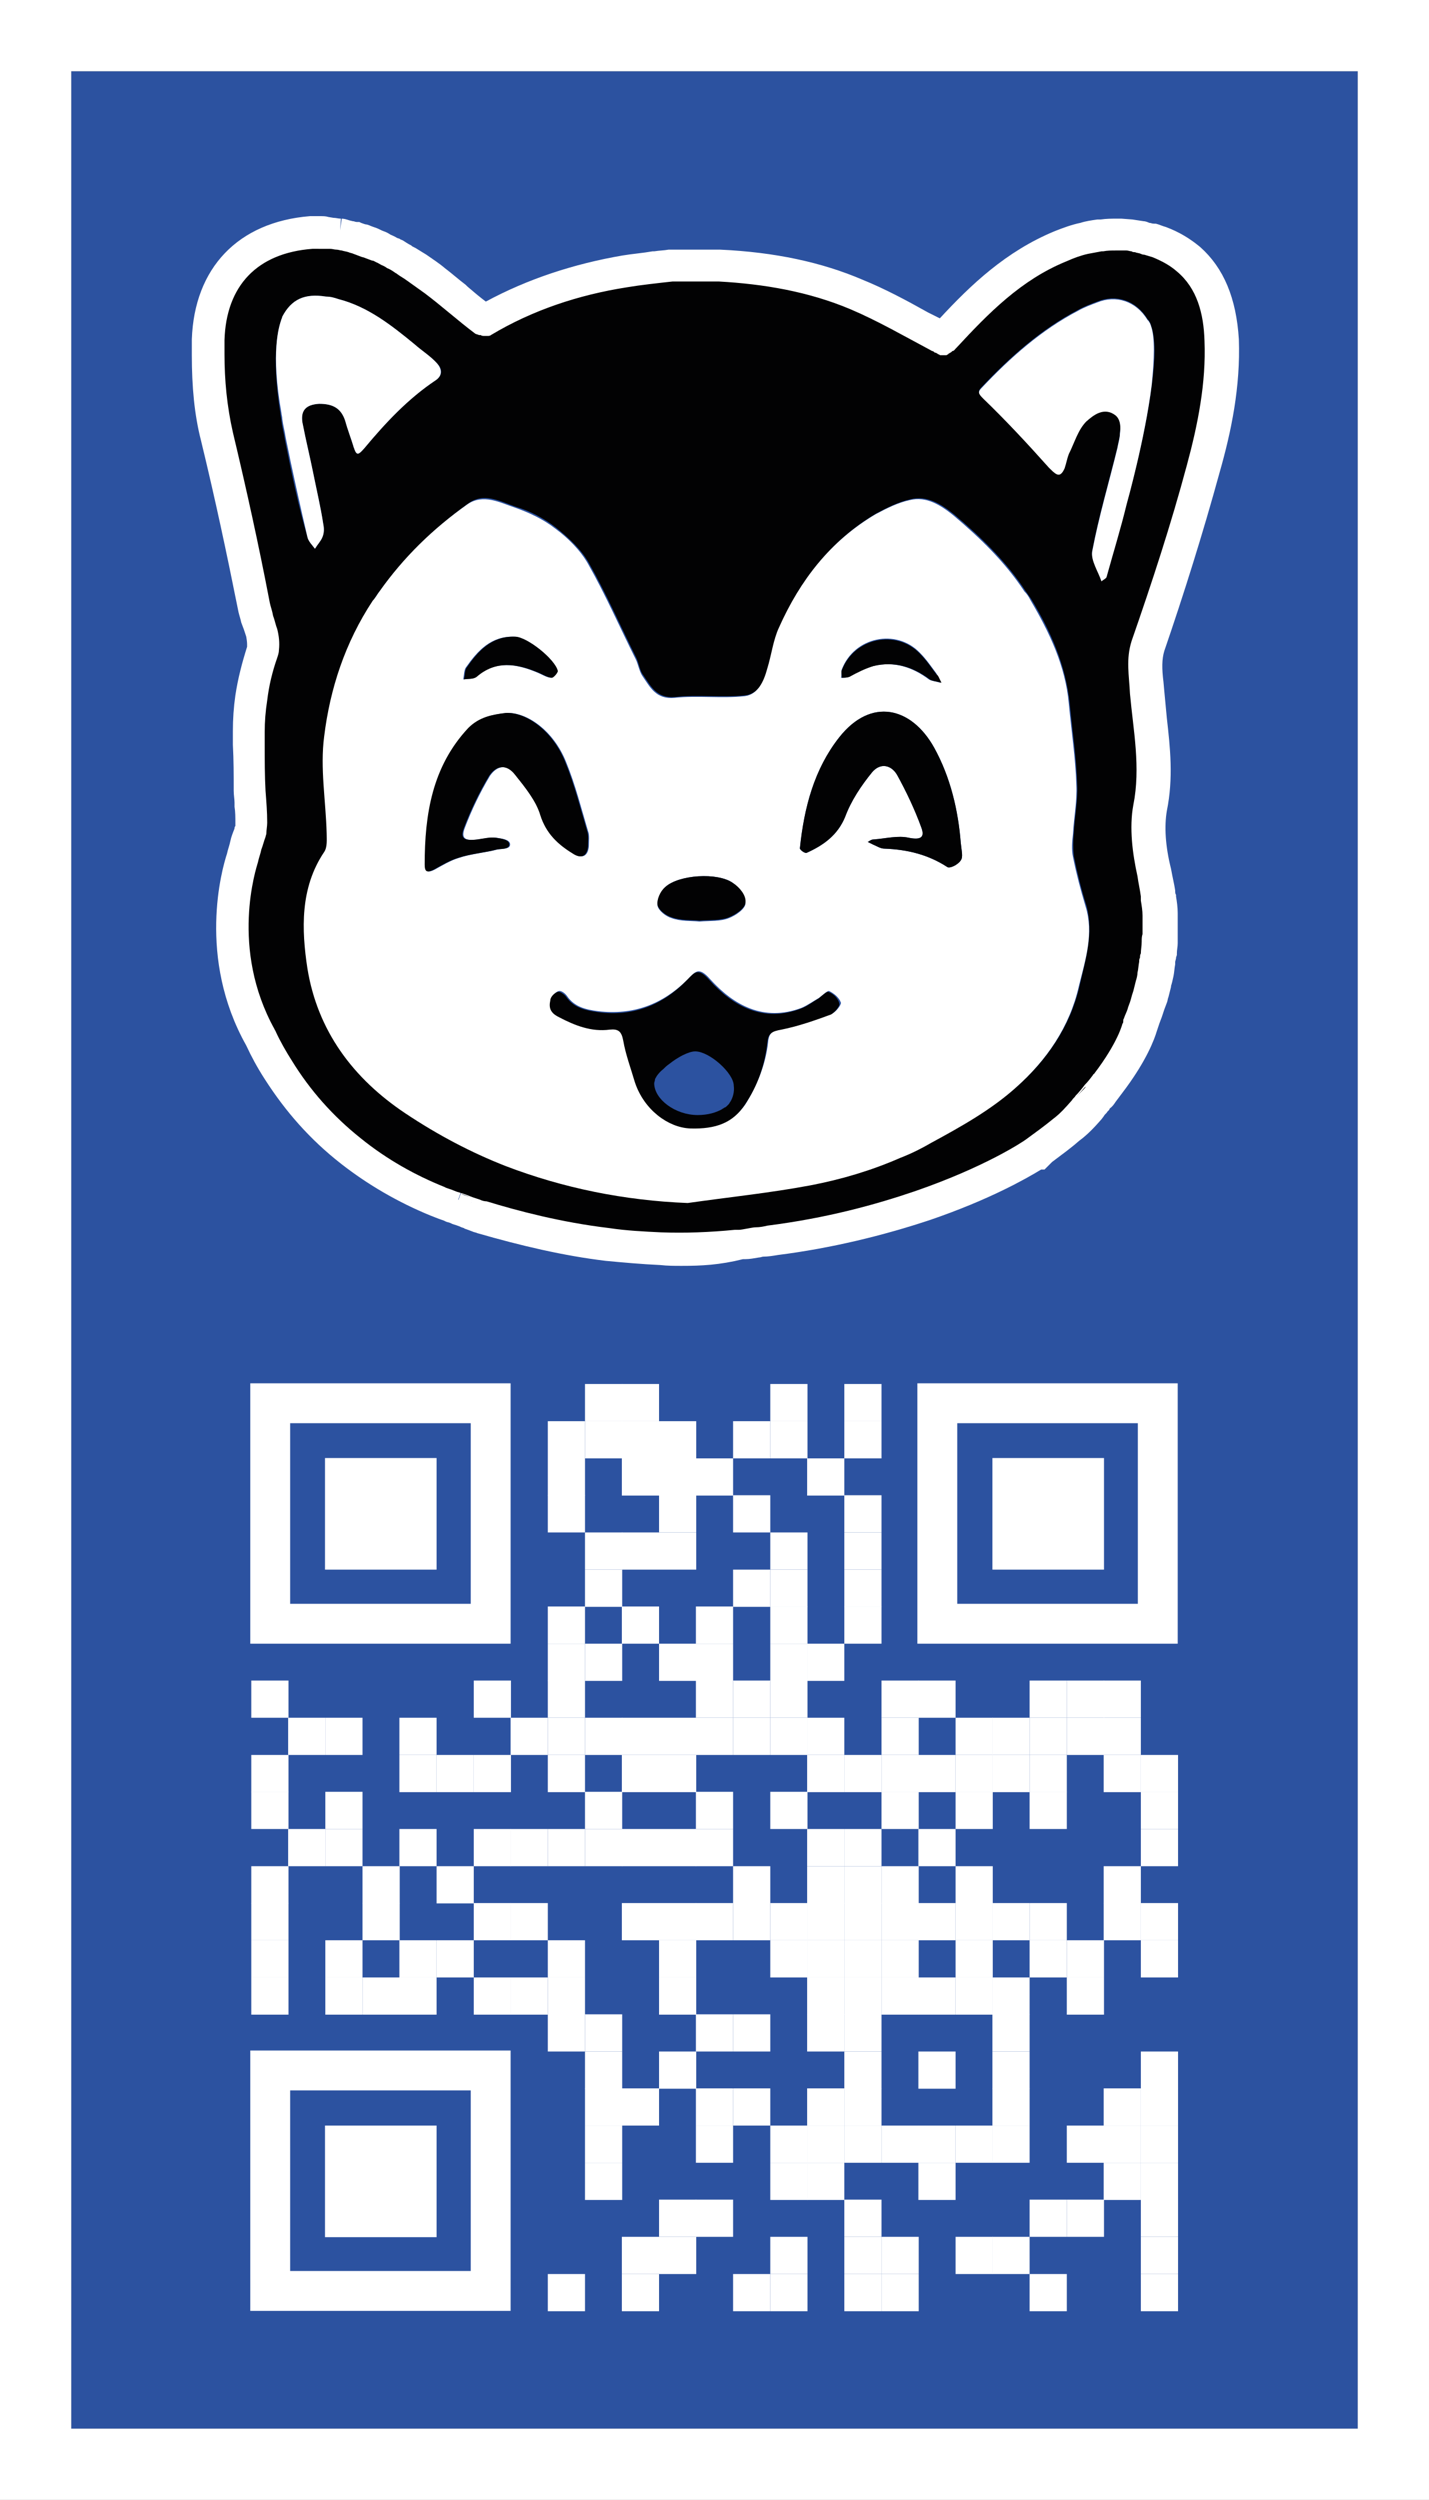 <?xml version="1.0" encoding="utf-8"?>
<!-- Generator: Adobe Illustrator 28.6.0, SVG Export Plug-In . SVG Version: 9.03 Build 54939)  -->
<!DOCTYPE svg PUBLIC "-//W3C//DTD SVG 1.1//EN" "http://www.w3.org/Graphics/SVG/1.1/DTD/svg11.dtd">
<svg version="1.1" id="Capa_1" xmlns="http://www.w3.org/2000/svg" xmlns:xlink="http://www.w3.org/1999/xlink" x="0px" y="0px"
	 viewBox="0 0 170.6 298.4" style="enable-background:new 0 0 170.6 298.4;" xml:space="preserve">
<rect x="0" y="0" width="170.6" height="298.4" fill="#808080" stroke="none"/>
<g>
	<g>
		<rect x="8.5" y="8.5" style="fill:#2C52A0;" width="153.6" height="281.4"/>
		<path style="fill:#FFFFFF;" d="M162.1,8.5v281.4H8.5V8.5H162.1 M170.6,0h-8.5H8.5H0v8.5v281.4v8.5h8.5h153.6h8.5v-8.5V8.5V0L170.6,0z"/>
	</g>
	<g>
		<g>
			<g>
				<g>
					<g>
						<g>
							<path style="fill:#FFFFFF;" d="M38.3,29.8c0.2,0,0.4,0,0.6,0c0.2,0,0.4,0,0.7,0c0.3,0,0.5,0.1,0.8,0.1c0.2,0,0.4,0.1,0.6,0.1
								c0.3,0.1,0.5,0.1,0.8,0.2c0.2,0.1,0.4,0.1,0.6,0.2c0.3,0.1,0.5,0.2,0.8,0.3c0.2,0.1,0.4,0.1,0.6,0.2c0.3,0.1,0.5,0.2,0.8,0.3
								c0.2,0.1,0.4,0.1,0.5,0.2c0.3,0.1,0.5,0.3,0.8,0.4c0.1,0.1,0.3,0.2,0.5,0.3c0.3,0.2,0.6,0.3,0.9,0.5c0.1,0.1,0.2,0.1,0.3,0.2
								c0.4,0.3,0.8,0.5,1.2,0.8c0.7,0.5,1.4,1,2.1,1.5c2,1.6,3.9,3.3,6,4.8c0.1,0.1,0.3,0.2,0.5,0.2c0.1,0,0.1,0,0.2,0
								c0.1,0,0.3,0.1,0.4,0.1c0,0,0.1,0,0.1,0c0.1,0,0.1,0,0.2,0c0,0,0.1,0,0.1,0c0.1,0,0.3-0.1,0.4-0.1c5.1-2.9,10.5-4.8,16.2-5.7
								c1.8-0.3,3.6-0.5,5.5-0.7c1.8,0,3.6,0,5.5,0c5.4,0.3,10.7,1.2,15.7,3.3c3.3,1.4,6.5,3.2,9.6,4.9c0.1,0.1,0.3,0.1,0.4,0.2v0
								c0.1,0,0.1,0,0.2,0.1c0.1,0,0.1,0.1,0.2,0.1c0,0,0.1,0,0.2,0.1c0.1,0,0.1,0,0.2,0.1c0.1,0,0.1,0,0.2,0c0.1,0,0.1,0,0.2,0
								c0.1,0,0.1,0,0.2,0c0,0,0.1,0,0.1,0c0.1,0,0.2-0.1,0.2-0.1c0,0,0.1,0,0.1-0.1c0.1,0,0.2-0.1,0.3-0.2c0,0,0.1-0.1,0.1-0.1
								c0.1-0.1,0.2-0.2,0.4-0.3l0.1-0.1c3.8-4.1,7.7-8.1,13.1-10.3c0.9-0.4,1.7-0.6,2.6-0.9c0.5-0.1,1.1-0.3,1.6-0.3
								c0.1,0,0.1,0,0.2,0c0.5-0.1,1-0.1,1.5-0.1h0.3c0.2,0,0.4,0,0.6,0c0.1,0,0.3,0,0.4,0c0.2,0,0.4,0.1,0.6,0.1
								c0.1,0,0.3,0,0.4,0.1c0.2,0,0.5,0.1,0.7,0.2c0.1,0,0.2,0,0.4,0.1c0.3,0.1,0.7,0.2,1,0.3c1.1,0.4,2.1,1,2.9,1.7
								c2.3,2,3.1,5,3.3,8.3c0.2,5-0.9,10-2.1,14.8c-1.9,7.1-4.2,14.1-6.5,21.1c-0.7,2.2-0.4,4.1-0.2,6.3c0.3,4.4,1.2,8.8,0.4,13.3
								c-0.5,2.7-0.1,5.8,0.5,8.5c0.2,0.8,0.3,1.6,0.4,2.4c0,0.2,0,0.4,0,0.5c0.1,0.6,0.1,1.2,0.2,1.8v0.7c0,0.5,0,1,0,1.5
								c0,0.3,0,0.6-0.1,0.9c0,0.5-0.1,0.9-0.1,1.4c0,0.2,0,0.3-0.1,0.5c0,0.2,0,0.3-0.1,0.5c-0.1,0.4-0.1,0.8-0.2,1.3
								c-0.1,0.4-0.1,0.7-0.2,1c-0.1,0.4-0.2,0.8-0.3,1.2c-0.1,0.4-0.2,0.7-0.3,1c-0.1,0.4-0.3,0.8-0.4,1.2c-0.1,0.3-0.3,0.7-0.4,1
								c0,0.1-0.1,0.2-0.1,0.3s-0.1,0.2-0.1,0.4c0,0-0.5,2.2-3.4,6c0,0-0.1,0.1-0.1,0.1c-0.3,0.4-0.6,0.8-1,1.2v0
								c-0.1,0.1-0.2,0.3-0.2,0.3c-0.3,0.3-0.6,0.6-0.9,0.9c-0.1,0.1-0.3,0.3-0.4,0.5c-0.7,0.8-1.4,1.5-2.2,2.2
								c-1.1,0.9-2.2,1.7-3.3,2.5c0,0,0,0,0,0c-0.4,0.3-4.9,3.4-13.3,6.2c-4.7,1.6-10.6,3.1-17.6,4.1c-0.4,0.1-0.9,0.2-1.4,0.2
								c-0.4,0-1.6,0.3-2,0.3c-0.2,0-0.4,0-0.5,0c-2.1,0.3-4.2,0.4-6.3,0.4c-0.8,0-1.7,0-2.5-0.1c-2.1-0.1-4.1-0.3-6.1-0.5
								c-5.9-0.8-11.1-2.1-14.7-3.2c-0.3-0.1-0.5-0.2-0.8-0.2c-0.3-0.1-0.6-0.2-0.9-0.3c-0.5-0.2-1-0.4-1.4-0.5
								c-0.2-0.1-0.4-0.1-0.6-0.2c-0.7-0.3-1.2-0.5-1.3-0.5v0c-3.5-1.4-6.9-3.3-10-5.8c-3.4-2.7-6.1-5.7-8.2-9.2
								c-0.7-1.2-1.4-2.4-2-3.6c0-0.1-0.1-0.1-0.1-0.2c-5.4-9.6-2.2-19.3-2-20c0,0,0,0,0,0c0.1-0.5,0.2-1,0.4-1.5s0.3-1,0.5-1.5
								c0-0.1,0.1-0.3,0.1-0.4c0.1-0.4,0.1-0.9,0.1-1.3c0-1.3-0.1-2.5-0.2-3.8c0-1.8,0-3.7-0.1-5.5c0-0.5,0-1,0-1.5
								c0-1.3,0.1-2.5,0.3-3.8c0.3-1.7,0.7-3.4,1.2-5.1c0.1-0.3,0.2-0.6,0.2-0.9c0.1-0.9,0-1.7-0.2-2.5c-0.1-0.5-0.3-1.1-0.5-1.6
								c-0.2-0.5-0.3-1-0.4-1.6c-1.3-6.8-2.8-13.5-4.4-20.3c-0.8-3.1-1-6.1-1-9.3c0-0.6,0-1.2,0-1.7c0.2-6.5,3.9-10.4,10.5-10.9
								c0.2,0,0.5,0,0.7,0L38.3,29.8 M38.3,28.3H38c-0.2,0-0.5,0-0.7,0c-7.4,0.6-11.7,5.1-11.9,12.4c0,0.6,0,1.2,0,1.8
								c0,3.5,0.4,6.7,1.1,9.6c1.7,7.2,3.2,13.8,4.4,20.2c0.1,0.6,0.3,1.1,0.4,1.6l0,0.1l0.1,0.4c0.1,0.4,0.2,0.7,0.3,1.1
								c0.2,0.8,0.2,1.3,0.1,1.9c0,0.2-0.1,0.4-0.1,0.6c-0.6,1.8-1,3.6-1.3,5.4c-0.2,1.3-0.3,2.6-0.3,4c0,0.5,0,1,0,1.5
								c0,1.8,0,3.7,0.1,5.5c0,0.5,0,0.9,0.1,1.3c0,0.8,0.1,1.7,0.1,2.5c0,0.3,0,0.6-0.1,0.9c0,0.1,0,0.2-0.1,0.3l0,0.1
								c-0.2,0.5-0.3,1-0.5,1.5c-0.1,0.5-0.3,1-0.4,1.5c-0.4,1.3-3.4,11.2,2.1,21.1l0.1,0.1c0.6,1.3,1.3,2.6,2.1,3.8
								c2.3,3.7,5.1,6.8,8.5,9.5c3,2.4,6.5,4.4,10.2,5.9l0.1,0c0.2,0.1,0.5,0.2,1.4,0.5l0,0l0.1,0c0.2,0.1,0.4,0.1,0.6,0.2
								c0.4,0.1,0.9,0.3,1.4,0.5l0,0l0,0c0.2,0,0.3,0.1,0.5,0.2l0.4,0.1l0.3,0.1c0.2,0.1,0.4,0.1,0.5,0.2c5,1.5,10,2.7,14.9,3.3
								c2,0.3,4.1,0.4,6.2,0.5c0.9,0,1.7,0.1,2.6,0.1c2.2,0,4.4-0.1,6.5-0.4c0.1,0,0.1,0,0.2,0c0,0,0.1,0,0.1,0
								c0.3,0,0.7-0.1,1.3-0.2c0.3-0.1,0.6-0.1,0.8-0.1c0.6,0,1.1-0.1,1.6-0.2c6.3-0.8,12.3-2.2,17.9-4.1c7.5-2.6,12-5.3,13.3-6.2
								h0.2l0.4-0.4c1.1-0.8,2.3-1.7,3.3-2.5c0.9-0.7,1.6-1.5,2.4-2.4l0.4-0.4c0.1-0.1,0.3-0.3,0.4-0.5c0.1-0.1,0.3-0.3,0.4-0.4
								c0.2-0.2,0.3-0.4,0.4-0.6c0.3-0.4,0.6-0.8,0.9-1.1l0.1-0.1l0,0l0,0c2.6-3.4,3.4-5.7,3.6-6.4c0-0.1,0.1-0.2,0.1-0.3l0.1-0.1
								l0.1-0.2c0.1-0.3,0.3-0.7,0.4-1c0.1-0.4,0.3-0.8,0.4-1.2l0.1-0.4c0.1-0.2,0.1-0.5,0.2-0.7c0.1-0.4,0.2-0.9,0.3-1.3
								c0.1-0.3,0.2-0.7,0.2-1c0.1-0.5,0.2-0.9,0.2-1.4c0,0,0-0.1,0-0.3c0-0.1,0-0.1,0-0.2c0-0.1,0-0.2,0-0.3c0-0.1,0-0.1,0-0.2
								l0-0.1v-0.1c0-0.4,0.1-0.9,0.1-1.4v0v-0.1c0-0.1,0-0.3,0-0.4c0-0.2,0-0.3,0-0.5c0-0.6,0-1.1,0-1.7v-0.7c0-0.7-0.1-1.3-0.2-2
								v-0.1c0-0.2,0-0.3,0-0.5c-0.1-0.7-0.3-1.6-0.4-2.4c-0.7-3.2-0.9-5.8-0.5-7.9c0.7-3.6,0.3-7.1,0-10.4
								c-0.1-1.1-0.2-2.2-0.3-3.3c0-0.4-0.1-0.8-0.1-1.1c-0.1-1.7-0.3-3.1,0.2-4.6c2.2-6.7,4.6-14,6.5-21.2
								c1.3-4.7,2.4-9.9,2.2-15.2c-0.2-4.3-1.4-7.3-3.8-9.4c-0.9-0.8-2-1.4-3.3-1.9c-0.3-0.1-0.7-0.2-1-0.3l-0.1,0
								c-0.2,0-0.3-0.1-0.3-0.1l-0.1,0l-0.1,0c-0.2-0.1-0.4-0.1-0.7-0.1l-0.1,0h-0.1l-0.1,0c-0.1,0-0.2,0-0.3,0l-0.6-0.1l-0.1,0
								h-0.1c-0.1,0-0.2,0-0.2,0l-0.1,0h-0.1c-0.1,0-0.2,0-0.3,0c-0.1,0-0.2,0-0.4,0h-0.3c-0.6,0-1.2,0-1.8,0.1h0l0,0
								c0,0-0.1,0-0.1,0c-0.6,0.1-1.2,0.2-1.8,0.4c-0.9,0.2-1.8,0.5-2.8,0.9c-5.8,2.4-9.9,6.6-13.6,10.7l0,0l0,0l0,0
								c0,0.1-0.1,0.1-0.1,0.1l-0.1,0.1l0,0l0,0l-0.1,0.1l0,0l0,0h0l0,0h0l-0.1,0l-0.1,0l-0.2-0.1c-0.1,0-0.1-0.1-0.2-0.1l-0.2-0.1
								c-0.7-0.4-1.4-0.7-2-1.1c-2.5-1.3-5-2.7-7.7-3.8c-4.7-2-10-3.1-16.2-3.4h0h0l-5.5,0h-0.1l-0.1,0c-0.6,0.1-1.3,0.2-2,0.2
								c-1.2,0.1-2.4,0.3-3.6,0.5c-6,0.9-11.6,2.9-16.6,5.8c0,0,0,0-0.1,0c0,0-0.1,0-0.1,0c0,0-0.1,0-0.1,0c-0.1,0-0.1,0-0.2,0
								c-1.1-0.8-2.2-1.7-3.2-2.6c-0.9-0.7-1.8-1.5-2.7-2.2c-0.7-0.6-1.4-1.1-2.1-1.6L48.7,32l-0.5-0.3l-0.1,0l-0.1,0
								c0,0-0.1-0.1-0.1-0.1l0,0l0,0c-0.3-0.2-0.6-0.4-0.9-0.5c0,0-0.1-0.1-0.3-0.1c-0.1,0-0.1-0.1-0.1-0.1
								c-0.3-0.2-0.6-0.3-0.9-0.5c-0.2-0.1-0.4-0.2-0.6-0.3c-0.2-0.1-0.5-0.2-0.8-0.4c-0.2-0.1-0.4-0.2-0.7-0.2l-0.2-0.1
								c-0.2-0.1-0.4-0.1-0.6-0.2c-0.1,0-0.2-0.1-0.3-0.1c-0.1,0-0.2,0-0.3-0.1c-0.3-0.1-0.6-0.1-0.9-0.2c-0.3-0.1-0.5-0.1-0.7-0.1
								l-0.1,0c-0.3,0-0.5-0.1-0.8-0.1c-0.2,0-0.3,0-0.5,0l-0.2,0C38.8,28.4,38.5,28.3,38.3,28.3L38.3,28.3z"/>
							<path style="fill:#FFFFFF;" d="M81.4,151.1c-0.9,0-1.7,0-2.6-0.1c-2.2-0.1-4.4-0.3-6.5-0.5c-5-0.6-10.1-1.8-15.3-3.3
								c-0.2-0.1-0.4-0.1-0.6-0.2l-0.8-0.3c-0.1,0-0.2-0.1-0.2-0.1l-0.3-0.1c-0.4-0.2-0.8-0.3-1.1-0.4l-0.2-0.1
								c-0.2-0.1-0.4-0.1-0.6-0.2l-0.2-0.1c-0.9-0.3-1.3-0.5-1.6-0.6c-3.9-1.6-7.5-3.7-10.7-6.2c-3.7-2.9-6.6-6.2-9.1-10.1
								c-0.9-1.4-1.6-2.7-2.2-4l0,0c-5.9-10.5-2.9-21.1-2.3-22.9c0.1-0.5,0.3-1,0.4-1.5c0.1-0.5,0.3-1,0.5-1.5l0,0
								c0-0.1,0-0.2,0.1-0.3c0-0.2,0-0.3,0-0.4c0-0.6,0-1.3-0.1-1.9l0-0.5c0-0.4-0.1-0.9-0.1-1.4c0-1.9,0-3.7-0.1-5.5
								c0-0.5,0-1,0-1.6c0-1.5,0.1-2.9,0.3-4.3c0.3-2,0.8-3.9,1.4-5.8l0-0.2c0-0.2,0-0.4-0.1-1c-0.1-0.3-0.2-0.6-0.3-0.9l-0.3-0.8
								c-0.1-0.5-0.3-1-0.4-1.6c-1.3-6.5-2.7-13.1-4.4-20.1c-0.8-3.1-1.1-6.5-1.1-10.2c0-0.6,0-1.2,0-1.8l0-0.1
								c0.3-8.5,5.5-14,14.1-14.7c0.4,0,0.6,0,0.9,0h0.3c0.4,0,0.7,0,1,0.1l0.6,0.1c0.3,0,0.6,0.1,0.9,0.1l-0.1,1.4c0,0,0,0,0,0
								c0,0,0,0,0,0l0.2-1.4c0.3,0,0.6,0.1,0.9,0.2l0.4,0.1c0.2,0,0.3,0.1,0.5,0.1l0.1,0c0,0,0.1,0,0.2,0l0.2,0.1
								c0.3,0.1,0.5,0.2,0.7,0.2l0.3,0.1c0.2,0.1,0.5,0.2,0.8,0.3c0.3,0.1,0.6,0.3,0.9,0.4c0.3,0.1,0.5,0.2,0.8,0.4
								c0.2,0.1,0.5,0.2,0.8,0.4l0.3,0.1c0.1,0.1,0.2,0.1,0.4,0.2c0.3,0.2,0.6,0.4,1,0.6l0.1,0.1c0,0,0,0,0,0l0.4,0.2l1.3,0.8
								c0.7,0.5,1.5,1,2.2,1.6c0.8,0.6,1.7,1.4,2.5,2l0.2,0.2c0.7,0.6,1.4,1.2,2.2,1.8c5-2.7,10.5-4.5,16.3-5.5
								c1.2-0.2,2.5-0.3,3.6-0.5l0.2,0c0.6-0.1,1.2-0.1,1.7-0.2l0.4,0l5.7,0l0.1,0c6.5,0.3,12.1,1.5,17,3.6c2.7,1.1,5.3,2.5,7.8,3.9
								l1.4,0.7c3.7-4,7.9-8,13.7-10.4c1-0.4,2.1-0.8,3.1-1c0.6-0.2,1.3-0.3,2-0.4l0.1,0l0.3,0c0.7-0.1,1.3-0.1,1.9-0.1h0.3
								c0.1,0,0.2,0,0.3,0l1.3,0.1l1.3,0.2c0.2,0,0.5,0.1,0.7,0.2c0.2,0,0.3,0.1,0.6,0.1l0.2,0c0.4,0.1,0.8,0.3,1.2,0.4
								c1.6,0.6,2.9,1.4,4.1,2.4c2.8,2.5,4.3,6.1,4.6,11c0.2,5.7-0.9,11-2.3,15.9c-2,7.3-4.3,14.6-6.6,21.3c-0.3,1-0.3,2.1-0.1,3.7
								l0.1,1.1c0.1,1.1,0.2,2.1,0.3,3.2c0.4,3.5,0.8,7.2,0,11.1c-0.3,1.8-0.2,4.1,0.5,6.9c0.2,1.1,0.4,1.9,0.5,2.6
								c0,0.2,0,0.4,0.1,0.5l0,0.2c0.1,0.6,0.2,1.3,0.2,2l0,0.8c0,0.5,0,1.1,0,1.7c0,0.2,0,0.4,0,0.6c0,0.1,0,0.2,0,0.2l0,0.3
								c0,0.4-0.1,0.8-0.1,1.2v0.2l-0.1,0.3c0,0,0,0.1,0,0.1l-0.1,0.4c0,0,0,0.1,0,0.1c0,0.1,0,0.1,0,0.2c-0.1,0.5-0.1,0.9-0.2,1.4
								c-0.1,0.5-0.2,0.9-0.3,1.2l0,0.1c-0.1,0.4-0.2,0.8-0.3,1.2c-0.1,0.2-0.1,0.5-0.2,0.7l-0.3,0.8c-0.1,0.3-0.2,0.6-0.3,0.9
								c-0.1,0.3-0.2,0.5-0.3,0.8l-0.3,0.9c-0.3,1-1.2,3.4-3.7,6.8l-0.3,0.4c-0.3,0.4-0.6,0.8-0.9,1.2c-0.2,0.3-0.4,0.6-0.7,0.8
								l-0.1,0.2c-0.1,0.1-0.1,0.1-0.2,0.2c-0.1,0.2-0.3,0.3-0.4,0.5l-0.3,0.4c-0.7,0.8-1.6,1.8-2.7,2.6c-0.9,0.8-2,1.6-3.2,2.5
								l-0.9,0.9h-0.4c-1.8,1.1-6.2,3.6-13.2,6c-5.7,1.9-11.9,3.4-18.2,4.2c-0.6,0.1-1.2,0.2-1.8,0.2c-0.1,0-0.3,0.1-0.5,0.1
								c-0.6,0.1-1.1,0.2-1.6,0.2l-0.3,0C85.9,151,83.7,151.1,81.4,151.1z M57.2,140.7c0.2,0.1,0.4,0.1,0.5,0.2l0.6,0.2
								c0.1,0,0.3,0.1,0.5,0.1c4.9,1.5,9.7,2.6,14.3,3.1c1.9,0.2,3.9,0.4,5.9,0.5c0.7,0,1.5,0.1,2.4,0.1c2,0,4-0.1,6-0.4l0.1,0
								c0.2,0,0.4,0,0.6,0c0.1,0,0.4-0.1,0.6-0.1c0.6-0.1,0.9-0.2,1.3-0.2c0.4,0,0.7-0.1,1.1-0.2l0.1,0c6-0.8,11.8-2.1,17.2-4
								c8.4-2.9,12.7-5.9,12.7-5.9l0.5-0.3c1-0.7,1.9-1.4,2.7-2.1c0.7-0.5,1.3-1.2,2-1.9l0.5-0.5c0.1-0.1,0.3-0.3,0.4-0.4
								c0,0,0,0,0,0v0l0.6-0.7c0.3-0.4,0.6-0.7,0.8-1c0.1-0.1,0.2-0.2,0.2-0.3c2.4-3.2,2.9-5,2.9-5l0.1-0.3l0.3-0.7
								c0.1-0.4,0.3-0.7,0.4-1c0.1-0.3,0.2-0.7,0.3-1l0.1-0.4c0.1-0.2,0.1-0.4,0.2-0.5l0-0.1c0.1-0.3,0.2-0.6,0.2-1l0-0.1
								c0.1-0.3,0.1-0.6,0.2-0.9c0.1-0.3,0.1-0.7,0.2-1.1l0-0.2c0-0.1,0-0.2,0.1-0.3l0-0.1c0-0.1,0-0.2,0-0.2c0-0.4,0.1-0.8,0.1-1.1
								c0-0.2,0-0.4,0-0.5c0-0.1,0-0.2,0-0.4c0-0.4,0-0.9,0-1.4l0-0.7c0-0.5-0.1-1-0.2-1.6l0-0.5c-0.1-0.7-0.2-1.4-0.4-2.2
								c-0.8-3.7-1-6.8-0.5-9.5c0.6-3,0.3-6.1-0.1-9.3c-0.1-1.1-0.2-2.3-0.3-3.4c0-0.4-0.1-0.7-0.1-1.1c-0.2-1.9-0.3-3.9,0.4-6.1
								c2.2-6.7,4.5-13.9,6.5-21c1.2-4.4,2.3-9.2,2.1-14.1c-0.1-3.2-0.9-5.3-2.5-6.7c-0.6-0.5-1.3-0.9-2.1-1.2
								c-0.3-0.1-0.5-0.2-0.8-0.3l0,0c-0.1,0-0.2,0-0.3-0.1l-0.1,0c-0.1,0-0.2-0.1-0.4-0.1c-0.1,0-0.1,0-0.2,0l-0.6-0.1
								c-0.1,0-0.2,0-0.4,0c-0.1,0-0.2,0-0.3,0l-0.5,0c-0.4,0-0.8,0-1.2,0.1c0,0-0.1,0-0.1,0l-0.1,0c-0.5,0.1-0.9,0.2-1.3,0.3
								c-0.8,0.2-1.5,0.4-2.3,0.8c-5,2.1-8.8,5.9-12.2,9.7l-0.1,0.1c-0.2,0.2-0.4,0.4-0.5,0.5c-0.1,0.1-0.2,0.1-0.2,0.2
								c-0.1,0.1-0.3,0.2-0.5,0.4c-0.1,0.1-0.3,0.1-0.4,0.2c-0.1,0-0.2,0.1-0.3,0.1l-0.1,0.1c-0.2,0.1-0.4,0.1-0.6,0.1
								c-0.2,0-0.5,0.1-0.8,0h-0.2l-0.2,0c-0.1,0-0.2,0-0.3-0.1c-0.1,0-0.2-0.1-0.4-0.1c-0.1,0-0.2-0.1-0.3-0.1
								c-0.1,0-0.2-0.1-0.3-0.1l-0.1,0c-0.1,0-0.1-0.1-0.2-0.1l-1.3-0.7c-0.4-0.2-0.8-0.4-1.2-0.7c-2.5-1.3-4.9-2.6-7.4-3.7
								c-4.2-1.8-9.1-2.8-14.9-3.1l-5.3,0c-0.6,0.1-1.2,0.2-1.9,0.2c-1.2,0.1-2.3,0.3-3.4,0.4c-5.6,0.9-10.7,2.7-15.4,5.4
								c-0.3,0.2-0.7,0.3-1.1,0.4l-0.2,0.1h-0.3c-0.1,0-0.2,0-0.3,0l-0.4,0c-0.2,0-0.4-0.1-0.6-0.1c-0.1,0-0.2,0-0.3-0.1l-0.1,0
								c-0.5-0.2-0.9-0.4-1.3-0.6c-1.1-0.9-2.3-1.8-3.4-2.7c-0.9-0.7-1.7-1.4-2.6-2.1c-0.7-0.5-1.3-1-1.9-1.4l-1.1-0.7
								c-0.1-0.1-0.3-0.2-0.4-0.3c-0.3-0.2-0.5-0.3-0.7-0.4l-0.2-0.1c-0.1-0.1-0.2-0.1-0.3-0.2c-0.2-0.1-0.4-0.2-0.6-0.3l-0.1-0.1
								c-0.1-0.1-0.2-0.1-0.3-0.1l-0.1,0c-0.2-0.1-0.4-0.2-0.6-0.3C42.7,33,42.5,33,42.4,33L42,32.8c-0.1,0-0.2-0.1-0.3-0.1l-0.2,0
								c-0.2,0-0.3-0.1-0.5-0.1c-0.2,0-0.4-0.1-0.6-0.1c-0.1,0-0.2,0-0.4-0.1l-0.1,0c-0.2,0-0.4-0.1-0.5-0.1l-0.2,0
								c-0.1,0-0.2,0-0.2,0l-0.3,0c-0.2,0-0.3,0-0.5,0H38c-0.2,0-0.3,0-0.5,0c-5.3,0.4-8.1,3.3-8.3,8.7c0,0.6,0,1.1,0,1.7
								c0,3.2,0.3,6,1,8.7c1.8,7.3,3.2,13.9,4.5,20.4c0.1,0.4,0.2,0.8,0.3,1.2l0.1,0.5c0.1,0.4,0.3,0.9,0.4,1.3
								c0.2,0.9,0.4,2.1,0.2,3.4c-0.1,0.5-0.2,0.9-0.3,1.3c-0.5,1.5-0.9,3.1-1.1,4.7c-0.2,1.1-0.2,2.2-0.2,3.5c0,0.4,0,0.9,0,1.3
								l0,0.1c0,1.8,0,3.7,0.1,5.5c0,0.3,0,0.7,0.1,1.2c0.1,0.9,0.1,1.8,0.1,2.7c0,0.6-0.1,1.2-0.2,1.8l0,0.2c0,0.2-0.1,0.3-0.1,0.5
								c-0.1,0.4-0.3,0.9-0.4,1.3c-0.1,0.4-0.2,0.7-0.3,1.1v0.3l-0.2,0.4c-0.5,1.5-2.7,9.7,1.8,17.9c0.1,0.1,0.1,0.2,0.2,0.4
								c0.6,1.2,1.2,2.3,1.8,3.4c2.1,3.3,4.6,6.1,7.7,8.6c2.8,2.2,6,4,9.5,5.5l1.3,0.5c0.1,0.1,0.3,0.1,0.5,0.2
								C56.2,140.3,56.7,140.5,57.2,140.7z M127.7,128.3C127.7,128.3,127.7,128.3,127.7,128.3C127.7,128.3,127.7,128.3,127.7,128.3z
								 M57.8,42.7C57.8,42.7,57.8,42.7,57.8,42.7C57.8,42.7,57.8,42.7,57.8,42.7z M57.4,42.7C57.4,42.7,57.4,42.7,57.4,42.7
								L57.4,42.7z"/>
						</g>
					</g>
					<g>
						<path style="fill:#2C52A0;" d="M56.2,143.7c-0.5-0.1-1-0.3-1.5-0.5l0.5-1.4c0.4,0.1,0.9,0.3,1.4,0.5L56.2,143.7z"/>
						<path style="fill:#FFFFFF;" d="M55,142.5c0.4,0.1,0.9,0.3,1.4,0.5C56,142.8,55.5,142.7,55,142.5 M55.5,141.1l-1,2.8
							c0.4,0.2,0.9,0.3,1.5,0.5l0.9-2.8C56.4,141.4,55.9,141.2,55.5,141.1L55.5,141.1z"/>
					</g>
				</g>
			</g>
		</g>
		<g>
			<path style="fill:#2C52A0;" d="M83,125.5c-1.5,0-4.9,2.6-4.9,3.8c0,2,2.5,3.8,5.2,3.8c2.8,0,4.4-1.3,4.3-3.5
				C87.6,128.1,84.7,125.5,83,125.5z"/>
			<g>
				<path style="fill:#020203;" d="M128.5,130.9c0.3-0.3,0.6-0.6,0.9-0.9c0.1-0.1,0.2-0.2,0.2-0.3C129.3,130,128.9,130.5,128.5,130.9z"/>
				<path style="fill:#020203;" d="M55,142.5c0.5,0.2,0.9,0.3,1.4,0.5C55.9,142.8,55.4,142.6,55,142.5z"/>
				<path style="fill:#020203;" d="M141.7,55.5c1.3-4.8,2.3-9.8,2.1-14.8c-0.1-3.3-0.9-6.3-3.3-8.3c-0.8-0.7-1.7-1.2-2.9-1.7
					c-0.3-0.1-0.7-0.2-1-0.3c-0.1,0-0.2,0-0.4-0.1c-0.2-0.1-0.5-0.1-0.7-0.2c-0.1,0-0.3,0-0.4-0.1c-0.2,0-0.4-0.1-0.6-0.1
					c-0.1,0-0.3,0-0.4,0c-0.2,0-0.4,0-0.6,0h-0.3c-0.5,0-1,0-1.5,0.1c-0.1,0-0.1,0-0.2,0c-0.5,0.1-1.1,0.2-1.6,0.3
					c-0.9,0.2-1.7,0.5-2.6,0.9c-5.4,2.2-9.3,6.2-13.1,10.3l-0.1,0.1c-0.1,0.1-0.2,0.3-0.4,0.3c0,0-0.1,0.1-0.1,0.1
					c-0.1,0.1-0.2,0.1-0.3,0.2c0,0-0.1,0-0.1,0.1c-0.1,0-0.2,0.1-0.2,0.1c0,0-0.1,0-0.1,0c-0.1,0-0.1,0-0.2,0c-0.1,0-0.1,0-0.2,0
					c-0.1,0-0.1,0-0.2,0c-0.1,0-0.1,0-0.2-0.1c-0.1,0-0.1,0-0.2-0.1c-0.1,0-0.1-0.1-0.2-0.1c-0.1,0-0.1,0-0.2-0.1v0
					c-0.1-0.1-0.3-0.1-0.4-0.2c-3.2-1.7-6.3-3.5-9.6-4.9c-5-2.1-10.3-3-15.7-3.3c-1.8,0-3.7,0-5.5,0c-1.8,0.2-3.7,0.4-5.5,0.7
					c-5.7,0.9-11.2,2.7-16.2,5.7c-0.1,0.1-0.3,0.1-0.4,0.1c0,0-0.1,0-0.1,0c-0.1,0-0.1,0-0.2,0c0,0-0.1,0-0.1,0
					c-0.1,0-0.3,0-0.4-0.1c-0.1,0-0.1,0-0.2,0c-0.2-0.1-0.4-0.1-0.5-0.2c-2-1.5-4-3.3-6-4.8c-0.7-0.5-1.4-1-2.1-1.5
					c-0.4-0.3-0.8-0.5-1.2-0.8c-0.1-0.1-0.2-0.1-0.3-0.2c-0.3-0.2-0.6-0.4-0.9-0.5c-0.1-0.1-0.3-0.2-0.5-0.3
					c-0.3-0.1-0.5-0.3-0.8-0.4c-0.2-0.1-0.3-0.2-0.5-0.2c-0.3-0.1-0.5-0.2-0.8-0.3c-0.2-0.1-0.4-0.1-0.6-0.2
					c-0.3-0.1-0.5-0.2-0.8-0.3c-0.2-0.1-0.4-0.1-0.6-0.2c-0.3-0.1-0.5-0.1-0.8-0.2c-0.2,0-0.4-0.1-0.6-0.1c-0.3,0-0.5-0.1-0.8-0.1
					c-0.2,0-0.4,0-0.7,0c-0.2,0-0.4,0-0.6,0H38c-0.2,0-0.4,0-0.7,0c-6.6,0.5-10.3,4.4-10.5,10.9c0,0.6,0,1.1,0,1.7
					c0,3.1,0.3,6.2,1,9.3c1.6,6.7,3.1,13.5,4.4,20.3c0.1,0.5,0.3,1,0.4,1.6c0.2,0.5,0.3,1.1,0.5,1.6c0.2,0.8,0.3,1.6,0.2,2.5
					c0,0.3-0.1,0.6-0.2,0.9c-0.6,1.7-1,3.4-1.2,5.1c-0.2,1.3-0.3,2.5-0.3,3.8c0,0.5,0,1,0,1.5c0,1.8,0,3.7,0.1,5.5
					c0.1,1.3,0.2,2.5,0.2,3.8c0,0.4-0.1,0.9-0.1,1.3c0,0.1-0.1,0.3-0.1,0.4c-0.2,0.5-0.3,1-0.5,1.5c-0.1,0.5-0.3,1-0.4,1.5
					c0,0,0,0,0,0c-0.2,0.7-3.4,10.3,2,20c0,0.1,0.1,0.1,0.1,0.2c0.6,1.3,1.3,2.5,2,3.6c2.1,3.4,4.8,6.5,8.2,9.2
					c3.1,2.5,6.5,4.4,10,5.8v0c0.1,0.1,0.6,0.2,1.3,0.5c0.2,0.1,0.4,0.1,0.6,0.2c0.4,0.1,0.9,0.3,1.4,0.5c0.3,0.1,0.6,0.2,0.9,0.3
					c0.2,0.1,0.5,0.2,0.8,0.2c3.6,1.1,8.8,2.5,14.7,3.2c2,0.3,4,0.4,6.1,0.5c2.9,0.1,5.8,0,8.8-0.3c0.2,0,0.4,0,0.5,0
					c0.4,0,1.6-0.3,2-0.3c0.5,0,1-0.1,1.4-0.2c7.1-0.9,12.9-2.5,17.6-4.1c8.4-2.9,12.9-5.9,13.3-6.2c0,0,0,0,0,0
					c1.1-0.8,2.2-1.6,3.3-2.5c0.8-0.6,1.5-1.4,2.2-2.2c0.1-0.2,0.3-0.3,0.4-0.5c0.4-0.4,0.8-0.9,1.1-1.3c0.4-0.4,0.7-0.8,1-1.2
					c0-0.1,0.1-0.1,0.1-0.1c2.9-3.8,3.4-6,3.4-6c0.1-0.1,0.1-0.2,0.1-0.4s0.1-0.2,0.1-0.3c0.1-0.3,0.3-0.7,0.4-1
					c0.1-0.4,0.3-0.8,0.4-1.2c0.1-0.4,0.2-0.7,0.3-1c0.1-0.4,0.2-0.8,0.3-1.2c0.1-0.3,0.2-0.7,0.2-1c0.1-0.4,0.1-0.8,0.2-1.3
					c0-0.2,0-0.3,0.1-0.5c0-0.2,0-0.3,0.1-0.5c0-0.4,0.1-0.9,0.1-1.4c0-0.3,0-0.6,0.1-0.9c0-0.5,0-1,0-1.5v-0.7
					c0-0.6-0.1-1.2-0.2-1.8c0-0.2,0-0.4,0-0.5c-0.1-0.8-0.3-1.6-0.4-2.4c-0.6-2.7-1-5.8-0.5-8.5c0.9-4.5,0-8.9-0.4-13.3
					c-0.1-2.2-0.5-4.1,0.2-6.3C137.5,69.6,139.8,62.6,141.7,55.5z M34,52.4c-0.1-0.7-0.3-1.4-0.4-2.2c0-0.3-0.1-0.5-0.1-0.7
					C32.3,42,33.3,39,33.6,38.1c0.1-0.2,0.1-0.3,0.1-0.3c1.1-2.1,2.7-2.8,5.2-2.4c0.5,0,0.9,0.1,1.5,0.3c3.5,0.9,6.3,3.1,9.1,5.4
					c0.9,0.8,1.9,1.4,2.7,2.3c0.6,0.6,0.7,1.4-0.2,2c-3.3,2.2-6,5.1-8.5,8.1c-0.7,0.8-0.9,0.9-1.2,0.1c0-0.1-0.1-0.2-0.1-0.3
					c-0.3-1-0.7-2-1-3.1c-0.5-1.5-1.5-2-3.1-2c-1.6,0.1-2.2,0.8-2,2.2c0.4,2.1,0.9,4.1,1.3,6.1c0.4,2,0.9,4.1,1.2,6.1
					c0.1,0.5,0.1,1-0.1,1.5c-0.2,0.5-0.6,0.9-0.9,1.4c-0.3-0.4-0.8-0.9-0.9-1.4C35.6,60.3,34.8,56.4,34,52.4z M128.9,117.6
					c-1.1,4.9-3.9,8.9-7.5,12.1c-3,2.7-6.6,4.6-10.1,6.6c-1.2,0.7-2.5,1.3-3.7,1.8c-3.5,1.5-7.1,2.6-10.8,3.3
					c-4.8,0.9-9.7,1.4-14.6,2.1c-7.6-0.4-14.9-1.8-21.7-4.4c-4.2-1.6-8.2-3.7-12-6.3c-6.3-4.2-10.5-9.9-11.7-17.3
					c-0.7-4.6-0.9-9.6,2-13.9c0.4-0.5,0.3-1.4,0.3-2.2c-0.1-3.9-0.8-7.8-0.3-11.6c0.7-5.7,2.5-11.2,5.8-16.2
					c0.3-0.4,0.5-0.8,0.8-1.1c2.9-4.1,6.5-7.5,10.5-10.4c1.9-1.4,3.9-0.2,5.7,0.4c1.7,0.5,3.4,1.4,4.8,2.5c1.5,1.2,3,2.6,3.9,4.2
					c2.1,3.7,3.8,7.6,5.7,11.4c0.3,0.7,0.4,1.5,0.8,2c0.9,1.3,1.6,2.8,3.8,2.6c2.8-0.3,5.6,0.1,8.4-0.2c1.6-0.2,2.3-1.8,2.7-3.3
					c0.5-1.6,0.7-3.4,1.4-4.9c2.5-5.6,6.1-10.3,11.5-13.5c1.3-0.7,2.7-1.4,4.1-1.7c2-0.5,3.7,0.6,5.2,1.8c3.2,2.7,6.2,5.6,8.5,9.1
					c0.2,0.3,0.5,0.7,0.7,1c2.3,3.8,4.1,7.8,4.6,12.4c0.3,3.2,0.8,6.5,0.9,9.7c0.1,1.9-0.3,3.8-0.4,5.8c-0.1,0.9-0.1,1.9,0,2.8
					c0.4,2,0.9,4,1.5,5.9C130.6,111.4,129.6,114.5,128.9,117.6z M134.5,60.1c-0.7,2.9-1.6,5.8-2.4,8.7c-0.1,0.2-0.4,0.3-0.6,0.5
					c-0.4-1.2-1.3-2.5-1.1-3.6c0.8-4.2,2-8.2,3-12.3c0.1-0.6,0.3-1.2,0.3-1.7c0-0.1,0.3-1.5-0.5-2.2c-1.4-1.1-2.7,0-3.5,0.7
					c-1,1-1.4,2.5-2.1,3.9c-0.2,0.5-0.3,1.1-0.5,1.7c-0.5,1.1-0.9,0.9-1.7,0.1c-0.1-0.1-0.1-0.1-0.2-0.2c-2.5-2.8-5.1-5.6-7.8-8.2
					c-0.6-0.6-0.7-0.8-0.2-1.3c3.4-3.6,7.1-6.9,11.5-9.2c0.7-0.4,1.5-0.7,2.3-1c2.2-0.9,4.6-0.2,6,2.1c0,0,0.1,0.1,0.1,0.1
					c0.1,0.1,0.1,0.2,0.2,0.3c0,0.1,0.1,0.2,0.1,0.3c0.6,1.6,0.5,4.3,0.1,7.2C136.7,52.4,134.5,60.1,134.5,60.1z"/>
				<path style="fill:#FFFFFF;" d="M129.6,108.2c-0.6-2-1.1-3.9-1.5-5.9c-0.2-0.9-0.1-1.9,0-2.8c0.1-1.9,0.5-3.9,0.4-5.8
					c-0.1-3.2-0.6-6.5-0.9-9.7c-0.4-4.5-2.3-8.5-4.6-12.4c-0.2-0.4-0.4-0.7-0.7-1c-2.3-3.5-5.3-6.4-8.5-9.1
					c-1.5-1.2-3.2-2.3-5.2-1.8c-1.4,0.3-2.8,1-4.1,1.7c-5.4,3.2-9,7.9-11.5,13.5c-0.7,1.5-0.9,3.3-1.4,4.9c-0.4,1.5-1.1,3.1-2.7,3.3
					c-2.8,0.3-5.6-0.1-8.4,0.2c-2.2,0.2-2.9-1.3-3.8-2.6c-0.4-0.6-0.5-1.4-0.8-2c-1.9-3.8-3.6-7.7-5.7-11.4
					c-0.9-1.6-2.4-3.1-3.9-4.2c-1.4-1.1-3.1-1.9-4.8-2.5c-1.8-0.6-3.8-1.7-5.7-0.4c-4.1,2.9-7.6,6.3-10.5,10.4
					c-0.3,0.4-0.5,0.8-0.8,1.1c-3.3,5-5.1,10.5-5.8,16.2c-0.5,3.8,0.2,7.7,0.3,11.6c0,0.7,0.1,1.6-0.3,2.2c-2.9,4.3-2.7,9.3-2,13.9
					c1.2,7.4,5.4,13.1,11.7,17.3c3.9,2.6,7.9,4.7,12,6.3c6.8,2.6,14.1,4.1,21.7,4.4c4.9-0.7,9.8-1.2,14.6-2.1
					c3.7-0.7,7.4-1.8,10.8-3.3c1.3-0.5,2.5-1.1,3.7-1.8c3.5-1.9,7.1-3.9,10.1-6.6c3.6-3.2,6.4-7.2,7.5-12.1
					C129.6,114.5,130.6,111.4,129.6,108.2z M100.5,79.9c1.5-3.9,6.5-4.9,9.3-2c0.8,0.8,1.4,1.7,2,2.5c0.1,0.2,0.2,0.4,0.5,1.1
					c-0.7-0.2-1.1-0.2-1.4-0.4c-2-1.5-4.2-2.2-6.7-1.6c-1,0.3-2,0.8-2.9,1.3c-0.3,0.1-0.6,0.1-0.9,0.1
					C100.5,80.6,100.4,80.2,100.5,79.9z M79.4,105.9c1.6-1.5,6.3-1.8,8.1-0.5c0.7,0.5,1.5,1.6,1.5,2.4c0,0.7-1.2,1.5-2,1.8
					c-1,0.4-2.2,0.3-3.5,0.4c-1-0.1-2.2,0-3.3-0.4c-0.7-0.2-1.6-0.9-1.7-1.5C78.4,107.4,78.9,106.4,79.4,105.9z M55.6,79.7
					c1.4-2,3-3.8,5.8-3.7c1.5,0,4.9,2.7,5.1,4.1c0,0.2-0.5,0.8-0.7,0.8c-0.5,0-1.1-0.4-1.6-0.6c-2.6-1.1-5.1-1.5-7.4,0.5
					c-0.4,0.3-1,0.2-1.5,0.3C55.4,80.6,55.4,80,55.6,79.7z M61.6,92.5c-1-1.3-2.2-1.2-3.1,0.1c-1.2,2-2.2,4.1-3,6.2
					c-0.5,1.3,0,1.6,1.6,1.4c0.7-0.1,1.5-0.3,2.2-0.2c0.6,0.1,1.6,0.2,1.6,0.8c0,0.6-1,0.5-1.5,0.6c-1.5,0.4-3.1,0.5-4.6,1
					c-1,0.3-2,0.9-2.9,1.4c-0.8,0.4-1.1,0.3-1.1-0.6c0-6,0.9-11.7,5.2-16.3c1.3-1.3,2.8-1.6,4.5-1.8c2.4-0.1,5.6,2.1,7.1,5.9
					c1.1,2.7,1.8,5.5,2.6,8.2c0.2,0.5,0.1,1.2,0.1,1.8c-0.1,1.3-0.9,1.5-1.8,0.9c-1.8-1.1-3.2-2.4-3.9-4.6
					C64,95.6,62.7,94,61.6,92.5z M99.3,121c-1.9,0.7-3.9,1.4-5.9,1.8c-1.1,0.2-1.6,0.4-1.7,1.6c-0.3,2.7-1.3,5.1-2.7,7.4
					c-1.4,2-3.4,2.9-6.5,2.8c-2.6,0-5.5-2.1-6.6-5.5c-0.6-1.6-1.1-3.3-1.4-5c-0.2-1.1-0.6-1.4-1.6-1.3c-2.2,0.3-4.2-0.5-6.1-1.5
					c-1-0.5-1.2-1.1-1-2c0.1-0.4,0.5-0.9,0.9-1c0.3-0.1,0.8,0.3,1,0.6c0.9,1.3,2.2,1.6,3.7,1.8c4.2,0.5,7.7-0.8,10.7-3.8
					c0.9-0.9,1.3-1.6,2.7,0c2.8,3.1,6.4,5.1,10.9,3.4c0.7-0.3,1.4-0.8,2.1-1.2c0.4-0.3,1-0.9,1.2-0.8c0.6,0.3,1.2,0.8,1.4,1.4
					C100.4,120,99.8,120.8,99.3,121z M114.7,102.7c-0.3,0.5-1.3,1-1.6,0.8c-2.3-1.5-4.8-2.1-7.5-2.2c-0.5,0-0.9-0.3-1.4-0.5
					c-0.2-0.1-0.4-0.2-0.6-0.3c0.2-0.1,0.4-0.3,0.7-0.3c1.4-0.1,2.9-0.5,4.2-0.2c1.5,0.3,1.9-0.1,1.5-1.2c-0.8-2.2-1.8-4.3-2.9-6.3
					c-0.7-1.2-2-1.5-3-0.3c-1.3,1.6-2.5,3.4-3.2,5.3c-0.9,2.2-2.6,3.4-4.6,4.3c-0.2,0.1-0.9-0.4-0.8-0.6c0.5-4.8,1.7-9.4,4.7-13.2
					c3.8-4.8,8.6-3.6,11.3,1.2c2,3.6,2.9,7.6,3.2,11.4C114.8,101.6,115,102.3,114.7,102.7z"/>
				<path style="fill:#FFFFFF;" d="M137.5,45.9c-0.8,6.5-3,14.3-3,14.3c-0.7,2.9-1.6,5.8-2.4,8.7c-0.1,0.2-0.4,0.3-0.6,0.5
					c-0.4-1.2-1.3-2.5-1.1-3.6c0.8-4.2,2-8.2,3-12.3c0.1-0.6,0.3-1.2,0.3-1.7c0-0.1,0.3-1.5-0.5-2.2c-1.4-1.1-2.7,0-3.5,0.7
					c-1,1-1.4,2.5-2.1,3.9c-0.2,0.5-0.3,1.1-0.5,1.7c-0.5,1.1-0.9,0.9-1.7,0.1c-0.1-0.1-0.1-0.1-0.2-0.2c-2.5-2.8-5.1-5.6-7.8-8.2
					c-0.6-0.6-0.7-0.8-0.2-1.3c3.4-3.6,7.1-6.9,11.5-9.2c0.7-0.4,1.5-0.7,2.3-1c2.2-0.9,4.6-0.2,6,2.1c0,0,0.1,0.1,0.1,0.1
					c0.1,0.1,0.1,0.2,0.2,0.3c0,0.1,0.1,0.2,0.1,0.3C137.9,40.2,137.8,42.9,137.5,45.9z"/>
				<path style="fill:#FFFFFF;" d="M52,45.4c-3.3,2.2-6,5.1-8.5,8.1c-0.7,0.8-0.9,0.9-1.2,0.1c0-0.1-0.1-0.2-0.1-0.3c-0.3-1-0.7-2-1-3.1
					c-0.5-1.5-1.5-2-3.1-2c-1.6,0.1-2.2,0.8-2,2.2c0.4,2.1,0.9,4.1,1.3,6.1c0.4,2,0.9,4.1,1.2,6.1c0.1,0.5,0.1,1-0.1,1.5
					c-0.2,0.5-0.6,0.9-0.9,1.4c-0.3-0.4-0.8-0.9-0.9-1.4c-0.9-3.9-1.8-7.9-2.6-11.9c-0.1-0.7-0.3-1.4-0.4-2.2c0-0.3-0.1-0.5-0.1-0.7
					C32.3,42,33.3,39,33.6,38.1c0.1-0.2,0.1-0.3,0.1-0.3c1.1-2.1,2.7-2.8,5.2-2.4c0.5,0,0.9,0.1,1.5,0.3c3.5,0.9,6.3,3.1,9.1,5.4
					c0.9,0.8,1.9,1.4,2.7,2.3C52.7,44,52.9,44.8,52,45.4z"/>
				<path style="fill:#020203;" d="M98.9,118.4c-0.2-0.1-0.8,0.5-1.2,0.8c-0.7,0.4-1.3,0.9-2.1,1.2c-4.5,1.7-8.1-0.3-10.9-3.4
					c-1.4-1.6-1.8-0.9-2.7,0c-2.9,3-6.5,4.4-10.7,3.8c-1.4-0.2-2.8-0.5-3.7-1.8c-0.2-0.3-0.8-0.7-1-0.6c-0.4,0.1-0.9,0.6-0.9,1
					c-0.2,0.9,0,1.5,1,2c1.9,1,3.9,1.8,6.1,1.5c1-0.1,1.4,0.2,1.6,1.3c0.3,1.7,0.9,3.3,1.4,5c1.1,3.3,4,5.4,6.6,5.5
					c3.1,0.1,5.1-0.7,6.5-2.8c1.5-2.2,2.4-4.7,2.7-7.4c0.1-1.2,0.6-1.4,1.7-1.6c2-0.4,4-1.1,5.9-1.8c0.4-0.2,1.1-1,1-1.3
					C100.1,119.2,99.5,118.6,98.9,118.4z M87.2,131.5c-0.1,0.1-0.1,0.2-0.2,0.3c-0.1,0.1-0.1,0.1-0.2,0.2c-0.1,0.1-0.2,0.2-0.3,0.2
					c-0.1,0.1-0.2,0.1-0.3,0.2c-0.7,0.4-1.7,0.7-2.9,0.7c-2.7,0-5.2-1.9-5.2-3.8c0-0.1,0.1-0.3,0.1-0.5c0.2-0.4,0.5-0.8,1-1.2
					c0.2-0.2,0.4-0.4,0.7-0.6c1-0.8,2.3-1.5,3.1-1.5c1.7,0,4.6,2.6,4.6,4.1C87.7,130.3,87.5,131,87.2,131.5z"/>
				<path style="fill:#020203;" d="M70.2,101c-0.1,1.3-0.9,1.5-1.8,0.9c-1.8-1.1-3.2-2.4-3.9-4.6c-0.5-1.7-1.8-3.3-3-4.8
					c-1-1.3-2.2-1.2-3.1,0.1c-1.2,2-2.2,4.1-3,6.2c-0.5,1.3,0,1.6,1.6,1.4c0.7-0.1,1.5-0.3,2.2-0.2c0.6,0.1,1.6,0.2,1.6,0.8
					c0,0.6-1,0.5-1.5,0.6c-1.5,0.4-3.1,0.5-4.6,1c-1,0.3-2,0.9-2.9,1.4c-0.8,0.4-1.1,0.3-1.1-0.6c0-6,0.9-11.7,5.2-16.3
					c1.3-1.3,2.8-1.6,4.5-1.8c2.4-0.1,5.6,2.1,7.1,5.9c1.1,2.7,1.8,5.5,2.6,8.2C70.3,99.8,70.2,100.4,70.2,101z"/>
				<path style="fill:#020203;" d="M114.7,102.7c-0.3,0.5-1.3,1-1.6,0.8c-2.3-1.5-4.8-2.1-7.5-2.2c-0.5,0-0.9-0.3-1.4-0.5
					c-0.2-0.1-0.4-0.2-0.6-0.3c0.2-0.1,0.4-0.3,0.7-0.3c1.4-0.1,2.9-0.5,4.2-0.2c1.5,0.3,1.9-0.1,1.5-1.2c-0.8-2.2-1.8-4.3-2.9-6.3
					c-0.7-1.2-2-1.5-3-0.3c-1.3,1.6-2.5,3.4-3.2,5.3c-0.9,2.2-2.6,3.4-4.6,4.3c-0.2,0.1-0.9-0.4-0.8-0.6c0.5-4.8,1.7-9.4,4.7-13.2
					c3.8-4.8,8.6-3.6,11.3,1.2c2,3.6,2.9,7.6,3.2,11.4C114.8,101.6,115,102.3,114.7,102.7z"/>
				<path style="fill:#020203;" d="M89,107.7c0,0.7-1.2,1.5-2,1.8c-1,0.4-2.2,0.3-3.5,0.4c-1-0.1-2.2,0-3.3-0.4c-0.7-0.2-1.6-0.9-1.7-1.5
					c-0.1-0.6,0.3-1.6,0.9-2.1c1.6-1.5,6.3-1.8,8.1-0.5C88.3,105.9,89.1,106.9,89,107.7z"/>
				<path style="fill:#020203;" d="M66.6,80.1c0,0.2-0.5,0.8-0.7,0.8c-0.5,0-1.1-0.4-1.6-0.6c-2.6-1.1-5.1-1.5-7.4,0.5
					c-0.4,0.3-1,0.2-1.5,0.3c0.1-0.5,0.1-1.1,0.3-1.4c1.4-2,3-3.8,5.8-3.7C62.9,76,66.3,78.7,66.6,80.1z"/>
				<path style="fill:#020203;" d="M112.4,81.5c-0.7-0.2-1.1-0.2-1.4-0.4c-2-1.5-4.2-2.2-6.7-1.6c-1,0.3-2,0.8-2.9,1.3
					c-0.3,0.1-0.6,0.1-0.9,0.1c0-0.3-0.1-0.7,0-0.9c1.5-3.9,6.5-4.9,9.3-2c0.8,0.8,1.4,1.7,2,2.5C112,80.6,112.1,80.9,112.4,81.5z"
					/>
			</g>
		</g>
	</g>
	<g transform="translate(80,80)">
		<g transform="translate(360,0) scale(0.4,0.4)">
			<g transform="">
				<rect x="-925.4" y="213" style="fill:#FFFFFF;" width="11.1" height="11.1"/>
			</g>
		</g>
		<g transform="translate(400,0) scale(0.4,0.4)">
			<g transform="">
				<rect x="-1014.4" y="213" style="fill:#FFFFFF;" width="11.1" height="11.1"/>
			</g>
		</g>
		<g transform="translate(560,0) scale(0.4,0.4)">
			<g transform="">
				<rect x="-1370.1" y="213" style="fill:#FFFFFF;" width="11.1" height="11.1"/>
			</g>
		</g>
		<g transform="translate(640,0) scale(0.4,0.4)">
			<g transform="">
				<rect x="-1548" y="213" style="fill:#FFFFFF;" width="11.1" height="11.1"/>
			</g>
		</g>
		<g transform="translate(320,40) scale(0.4,0.4)">
			<g transform="">
				<rect x="-836.5" y="124.1" style="fill:#FFFFFF;" width="11.1" height="11.1"/>
			</g>
		</g>
		<g transform="translate(360,40) scale(0.4,0.4)">
			<g transform="">
				<rect x="-925.4" y="124.1" style="fill:#FFFFFF;" width="11.1" height="11.1"/>
			</g>
		</g>
		<g transform="translate(400,40) scale(0.4,0.4)">
			<g transform="">
				<rect x="-1014.4" y="124.1" style="fill:#FFFFFF;" width="11.1" height="11.1"/>
			</g>
		</g>
		<g transform="translate(440,40) scale(0.4,0.4)">
			<g transform="">
				<rect x="-1103.3" y="124.1" style="fill:#FFFFFF;" width="11.1" height="11.1"/>
			</g>
		</g>
		<g transform="translate(520,40) scale(0.4,0.4)">
			<g transform="">
				<rect x="-1281.2" y="124.1" style="fill:#FFFFFF;" width="11.1" height="11.1"/>
			</g>
		</g>
		<g transform="translate(560,40) scale(0.4,0.4)">
			<g transform="">
				<rect x="-1370.1" y="124.1" style="fill:#FFFFFF;" width="11.1" height="11.1"/>
			</g>
		</g>
		<g transform="translate(640,40) scale(0.4,0.4)">
			<g transform="">
				<rect x="-1548" y="124.1" style="fill:#FFFFFF;" width="11.1" height="11.1"/>
			</g>
		</g>
		<g transform="translate(320,80) scale(0.4,0.4)">
			<g transform="">
				<rect x="-836.5" y="35.2" style="fill:#FFFFFF;" width="11.1" height="11.1"/>
			</g>
		</g>
		<g transform="translate(400,80) scale(0.4,0.4)">
			<g transform="">
				<rect x="-1014.4" y="35.2" style="fill:#FFFFFF;" width="11.1" height="11.1"/>
			</g>
		</g>
		<g transform="translate(440,80) scale(0.4,0.4)">
			<g transform="">
				<rect x="-1103.3" y="35.2" style="fill:#FFFFFF;" width="11.1" height="11.1"/>
			</g>
		</g>
		<g transform="translate(480,80) scale(0.4,0.4)">
			<g transform="">
				<rect x="-1192.3" y="35.2" style="fill:#FFFFFF;" width="11.1" height="11.1"/>
			</g>
		</g>
		<g transform="translate(600,80) scale(0.4,0.4)">
			<g transform="">
				<rect x="-1459.1" y="35.2" style="fill:#FFFFFF;" width="11.1" height="11.1"/>
			</g>
		</g>
		<g transform="translate(320,120) scale(0.4,0.4)">
			<g transform="">
				<rect x="-836.5" y="-53.8" style="fill:#FFFFFF;" width="11.1" height="11.1"/>
			</g>
		</g>
		<g transform="translate(440,120) scale(0.4,0.4)">
			<g transform="">
				<rect x="-1103.3" y="-53.8" style="fill:#FFFFFF;" width="11.1" height="11.1"/>
			</g>
		</g>
		<g transform="translate(520,120) scale(0.4,0.4)">
			<g transform="">
				<rect x="-1281.2" y="-53.8" style="fill:#FFFFFF;" width="11.1" height="11.1"/>
			</g>
		</g>
		<g transform="translate(640,120) scale(0.4,0.4)">
			<g transform="">
				<rect x="-1548" y="-53.8" style="fill:#FFFFFF;" width="11.1" height="11.1"/>
			</g>
		</g>
		<g transform="translate(360,160) scale(0.4,0.4)">
			<g transform="">
				<rect x="-925.4" y="-142.7" style="fill:#FFFFFF;" width="11.1" height="11.1"/>
			</g>
		</g>
		<g transform="translate(400,160) scale(0.4,0.4)">
			<g transform="">
				<rect x="-1014.4" y="-142.7" style="fill:#FFFFFF;" width="11.1" height="11.1"/>
			</g>
		</g>
		<g transform="translate(440,160) scale(0.4,0.4)">
			<g transform="">
				<rect x="-1103.3" y="-142.7" style="fill:#FFFFFF;" width="11.1" height="11.1"/>
			</g>
		</g>
		<g transform="translate(560,160) scale(0.4,0.4)">
			<g transform="">
				<rect x="-1370.1" y="-142.7" style="fill:#FFFFFF;" width="11.1" height="11.1"/>
			</g>
		</g>
		<g transform="translate(640,160) scale(0.4,0.4)">
			<g transform="">
				<rect x="-1548" y="-142.7" style="fill:#FFFFFF;" width="11.1" height="11.1"/>
			</g>
		</g>
		<g transform="translate(360,200) scale(0.4,0.4)">
			<g transform="">
				<rect x="-925.4" y="-231.6" style="fill:#FFFFFF;" width="11.1" height="11.1"/>
			</g>
		</g>
		<g transform="translate(520,200) scale(0.4,0.4)">
			<g transform="">
				<rect x="-1281.2" y="-231.6" style="fill:#FFFFFF;" width="11.1" height="11.1"/>
			</g>
		</g>
		<g transform="translate(560,200) scale(0.4,0.4)">
			<g transform="">
				<rect x="-1370.1" y="-231.6" style="fill:#FFFFFF;" width="11.1" height="11.1"/>
			</g>
		</g>
		<g transform="translate(640,200) scale(0.4,0.4)">
			<g transform="">
				<rect x="-1548" y="-231.6" style="fill:#FFFFFF;" width="11.1" height="11.1"/>
			</g>
		</g>
		<g transform="translate(320,240) scale(0.4,0.4)">
			<g transform="">
				<rect x="-836.5" y="-320.6" style="fill:#FFFFFF;" width="11.1" height="11.1"/>
			</g>
		</g>
		<g transform="translate(400,240) scale(0.4,0.4)">
			<g transform="">
				<rect x="-1014.4" y="-320.6" style="fill:#FFFFFF;" width="11.1" height="11.1"/>
			</g>
		</g>
		<g transform="translate(480,240) scale(0.4,0.4)">
			<g transform="">
				<rect x="-1192.3" y="-320.6" style="fill:#FFFFFF;" width="11.1" height="11.1"/>
			</g>
		</g>
		<g transform="translate(560,240) scale(0.4,0.4)">
			<g transform="">
				<rect x="-1370.1" y="-320.6" style="fill:#FFFFFF;" width="11.1" height="11.1"/>
			</g>
		</g>
		<g transform="translate(640,240) scale(0.4,0.4)">
			<g transform="">
				<rect x="-1548" y="-320.6" style="fill:#FFFFFF;" width="11.1" height="11.1"/>
			</g>
		</g>
		<g transform="translate(320,280) scale(0.4,0.4)">
			<g transform="">
				<rect x="-836.5" y="-409.5" style="fill:#FFFFFF;" width="11.1" height="11.1"/>
			</g>
		</g>
		<g transform="translate(360,280) scale(0.4,0.4)">
			<g transform="">
				<rect x="-925.4" y="-409.5" style="fill:#FFFFFF;" width="11.1" height="11.1"/>
			</g>
		</g>
		<g transform="translate(440,280) scale(0.4,0.4)">
			<g transform="">
				<rect x="-1103.3" y="-409.5" style="fill:#FFFFFF;" width="11.1" height="11.1"/>
			</g>
		</g>
		<g transform="translate(480,280) scale(0.4,0.4)">
			<g transform="">
				<rect x="-1192.3" y="-409.5" style="fill:#FFFFFF;" width="11.1" height="11.1"/>
			</g>
		</g>
		<g transform="translate(560,280) scale(0.4,0.4)">
			<g transform="">
				<rect x="-1370.1" y="-409.5" style="fill:#FFFFFF;" width="11.1" height="11.1"/>
			</g>
		</g>
		<g transform="translate(600,280) scale(0.4,0.4)">
			<g transform="">
				<rect x="-1459.1" y="-409.5" style="fill:#FFFFFF;" width="11.1" height="11.1"/>
			</g>
		</g>
		<g transform="translate(0,320) scale(0.4,0.4)">
			<g transform="">
				<rect x="-125" y="-498.5" style="fill:#FFFFFF;" width="11.1" height="11.1"/>
			</g>
		</g>
		<g transform="translate(240,320) scale(0.4,0.4)">
			<g transform="">
				<rect x="-658.6" y="-498.5" style="fill:#FFFFFF;" width="11.1" height="11.1"/>
			</g>
		</g>
		<g transform="translate(320,320) scale(0.4,0.4)">
			<g transform="">
				<rect x="-836.5" y="-498.5" style="fill:#FFFFFF;" width="11.1" height="11.1"/>
			</g>
		</g>
		<g transform="translate(480,320) scale(0.4,0.4)">
			<g transform="">
				<rect x="-1192.3" y="-498.5" style="fill:#FFFFFF;" width="11.1" height="11.1"/>
			</g>
		</g>
		<g transform="translate(520,320) scale(0.4,0.4)">
			<g transform="">
				<rect x="-1281.2" y="-498.5" style="fill:#FFFFFF;" width="11.1" height="11.1"/>
			</g>
		</g>
		<g transform="translate(560,320) scale(0.4,0.4)">
			<g transform="">
				<rect x="-1370.1" y="-498.5" style="fill:#FFFFFF;" width="11.1" height="11.1"/>
			</g>
		</g>
		<g transform="translate(680,320) scale(0.4,0.4)">
			<g transform="">
				<rect x="-1636.9" y="-498.5" style="fill:#FFFFFF;" width="11.1" height="11.1"/>
			</g>
		</g>
		<g transform="translate(720,320) scale(0.4,0.4)">
			<g transform="">
				<rect x="-1725.9" y="-498.5" style="fill:#FFFFFF;" width="11.1" height="11.1"/>
			</g>
		</g>
		<g transform="translate(840,320) scale(0.4,0.4)">
			<g transform="">
				<rect x="-1992.7" y="-498.5" style="fill:#FFFFFF;" width="11.1" height="11.1"/>
			</g>
		</g>
		<g transform="translate(880,320) scale(0.4,0.4)">
			<g transform="">
				<rect x="-2081.6" y="-498.5" style="fill:#FFFFFF;" width="11.1" height="11.1"/>
			</g>
		</g>
		<g transform="translate(920,320) scale(0.4,0.4)">
			<g transform="">
				<rect x="-2170.6" y="-498.5" style="fill:#FFFFFF;" width="11.1" height="11.1"/>
			</g>
		</g>
		<g transform="translate(40,360) scale(0.4,0.4)">
			<g transform="">
				<rect x="-214" y="-587.4" style="fill:#FFFFFF;" width="11.1" height="11.1"/>
			</g>
		</g>
		<g transform="translate(80,360) scale(0.4,0.4)">
			<g transform="">
				<rect x="-302.9" y="-587.4" style="fill:#FFFFFF;" width="11.1" height="11.1"/>
			</g>
		</g>
		<g transform="translate(160,360) scale(0.4,0.4)">
			<g transform="">
				<rect x="-480.8" y="-587.4" style="fill:#FFFFFF;" width="11.1" height="11.1"/>
			</g>
		</g>
		<g transform="translate(280,360) scale(0.4,0.4)">
			<g transform="">
				<rect x="-747.6" y="-587.4" style="fill:#FFFFFF;" width="11.1" height="11.1"/>
			</g>
		</g>
		<g transform="translate(320,360) scale(0.4,0.4)">
			<g transform="">
				<rect x="-836.5" y="-587.4" style="fill:#FFFFFF;" width="11.1" height="11.1"/>
			</g>
		</g>
		<g transform="translate(360,360) scale(0.4,0.4)">
			<g transform="">
				<rect x="-925.4" y="-587.4" style="fill:#FFFFFF;" width="11.1" height="11.1"/>
			</g>
		</g>
		<g transform="translate(400,360) scale(0.4,0.4)">
			<g transform="">
				<rect x="-1014.4" y="-587.4" style="fill:#FFFFFF;" width="11.1" height="11.1"/>
			</g>
		</g>
		<g transform="translate(440,360) scale(0.4,0.4)">
			<g transform="">
				<rect x="-1103.3" y="-587.4" style="fill:#FFFFFF;" width="11.1" height="11.1"/>
			</g>
		</g>
		<g transform="translate(480,360) scale(0.4,0.4)">
			<g transform="">
				<rect x="-1192.3" y="-587.4" style="fill:#FFFFFF;" width="11.1" height="11.1"/>
			</g>
		</g>
		<g transform="translate(520,360) scale(0.4,0.4)">
			<g transform="">
				<rect x="-1281.2" y="-587.4" style="fill:#FFFFFF;" width="11.1" height="11.1"/>
			</g>
		</g>
		<g transform="translate(560,360) scale(0.4,0.4)">
			<g transform="">
				<rect x="-1370.1" y="-587.4" style="fill:#FFFFFF;" width="11.1" height="11.1"/>
			</g>
		</g>
		<g transform="translate(600,360) scale(0.4,0.4)">
			<g transform="">
				<rect x="-1459.1" y="-587.4" style="fill:#FFFFFF;" width="11.1" height="11.1"/>
			</g>
		</g>
		<g transform="translate(680,360) scale(0.4,0.4)">
			<g transform="">
				<rect x="-1636.9" y="-587.4" style="fill:#FFFFFF;" width="11.1" height="11.1"/>
			</g>
		</g>
		<g transform="translate(760,360) scale(0.4,0.4)">
			<g transform="">
				<rect x="-1814.8" y="-587.4" style="fill:#FFFFFF;" width="11.1" height="11.1"/>
			</g>
		</g>
		<g transform="translate(800,360) scale(0.4,0.4)">
			<g transform="">
				<rect x="-1903.8" y="-587.4" style="fill:#FFFFFF;" width="11.1" height="11.1"/>
			</g>
		</g>
		<g transform="translate(840,360) scale(0.4,0.4)">
			<g transform="">
				<rect x="-1992.7" y="-587.4" style="fill:#FFFFFF;" width="11.1" height="11.1"/>
			</g>
		</g>
		<g transform="translate(880,360) scale(0.4,0.4)">
			<g transform="">
				<rect x="-2081.6" y="-587.4" style="fill:#FFFFFF;" width="11.1" height="11.1"/>
			</g>
		</g>
		<g transform="translate(920,360) scale(0.4,0.4)">
			<g transform="">
				<rect x="-2170.6" y="-587.4" style="fill:#FFFFFF;" width="11.1" height="11.1"/>
			</g>
		</g>
		<g transform="translate(0,400) scale(0.4,0.4)">
			<g transform="">
				<rect x="-125" y="-676.3" style="fill:#FFFFFF;" width="11.1" height="11.1"/>
			</g>
		</g>
		<g transform="translate(160,400) scale(0.4,0.4)">
			<g transform="">
				<rect x="-480.8" y="-676.3" style="fill:#FFFFFF;" width="11.1" height="11.1"/>
			</g>
		</g>
		<g transform="translate(200,400) scale(0.4,0.4)">
			<g transform="">
				<rect x="-569.7" y="-676.3" style="fill:#FFFFFF;" width="11.1" height="11.1"/>
			</g>
		</g>
		<g transform="translate(240,400) scale(0.4,0.4)">
			<g transform="">
				<rect x="-658.6" y="-676.3" style="fill:#FFFFFF;" width="11.1" height="11.1"/>
			</g>
		</g>
		<g transform="translate(320,400) scale(0.4,0.4)">
			<g transform="">
				<rect x="-836.5" y="-676.3" style="fill:#FFFFFF;" width="11.1" height="11.1"/>
			</g>
		</g>
		<g transform="translate(400,400) scale(0.4,0.4)">
			<g transform="">
				<rect x="-1014.4" y="-676.3" style="fill:#FFFFFF;" width="11.1" height="11.1"/>
			</g>
		</g>
		<g transform="translate(440,400) scale(0.4,0.4)">
			<g transform="">
				<rect x="-1103.3" y="-676.3" style="fill:#FFFFFF;" width="11.1" height="11.1"/>
			</g>
		</g>
		<g transform="translate(600,400) scale(0.4,0.4)">
			<g transform="">
				<rect x="-1459.1" y="-676.3" style="fill:#FFFFFF;" width="11.1" height="11.1"/>
			</g>
		</g>
		<g transform="translate(640,400) scale(0.4,0.4)">
			<g transform="">
				<rect x="-1548" y="-676.3" style="fill:#FFFFFF;" width="11.1" height="11.1"/>
			</g>
		</g>
		<g transform="translate(680,400) scale(0.4,0.4)">
			<g transform="">
				<rect x="-1636.9" y="-676.3" style="fill:#FFFFFF;" width="11.1" height="11.1"/>
			</g>
		</g>
		<g transform="translate(720,400) scale(0.4,0.4)">
			<g transform="">
				<rect x="-1725.9" y="-676.3" style="fill:#FFFFFF;" width="11.1" height="11.1"/>
			</g>
		</g>
		<g transform="translate(760,400) scale(0.4,0.4)">
			<g transform="">
				<rect x="-1814.8" y="-676.3" style="fill:#FFFFFF;" width="11.1" height="11.1"/>
			</g>
		</g>
		<g transform="translate(800,400) scale(0.4,0.4)">
			<g transform="">
				<rect x="-1903.8" y="-676.3" style="fill:#FFFFFF;" width="11.1" height="11.1"/>
			</g>
		</g>
		<g transform="translate(840,400) scale(0.4,0.4)">
			<g transform="">
				<rect x="-1992.7" y="-676.3" style="fill:#FFFFFF;" width="11.1" height="11.1"/>
			</g>
		</g>
		<g transform="translate(920,400) scale(0.4,0.4)">
			<g transform="">
				<rect x="-2170.6" y="-676.3" style="fill:#FFFFFF;" width="11.1" height="11.1"/>
			</g>
		</g>
		<g transform="translate(960,400) scale(0.4,0.4)">
			<g transform="">
				<rect x="-2259.5" y="-676.3" style="fill:#FFFFFF;" width="11.1" height="11.1"/>
			</g>
		</g>
		<g transform="translate(0,440) scale(0.4,0.4)">
			<g transform="">
				<rect x="-125" y="-765.3" style="fill:#FFFFFF;" width="11.1" height="11.1"/>
			</g>
		</g>
		<g transform="translate(80,440) scale(0.4,0.4)">
			<g transform="">
				<rect x="-302.9" y="-765.3" style="fill:#FFFFFF;" width="11.1" height="11.1"/>
			</g>
		</g>
		<g transform="translate(360,440) scale(0.4,0.4)">
			<g transform="">
				<rect x="-925.4" y="-765.3" style="fill:#FFFFFF;" width="11.1" height="11.1"/>
			</g>
		</g>
		<g transform="translate(480,440) scale(0.4,0.4)">
			<g transform="">
				<rect x="-1192.3" y="-765.3" style="fill:#FFFFFF;" width="11.1" height="11.1"/>
			</g>
		</g>
		<g transform="translate(560,440) scale(0.4,0.4)">
			<g transform="">
				<rect x="-1370.1" y="-765.3" style="fill:#FFFFFF;" width="11.1" height="11.1"/>
			</g>
		</g>
		<g transform="translate(680,440) scale(0.4,0.4)">
			<g transform="">
				<rect x="-1636.9" y="-765.3" style="fill:#FFFFFF;" width="11.1" height="11.1"/>
			</g>
		</g>
		<g transform="translate(760,440) scale(0.4,0.4)">
			<g transform="">
				<rect x="-1814.8" y="-765.3" style="fill:#FFFFFF;" width="11.1" height="11.1"/>
			</g>
		</g>
		<g transform="translate(840,440) scale(0.4,0.4)">
			<g transform="">
				<rect x="-1992.7" y="-765.3" style="fill:#FFFFFF;" width="11.1" height="11.1"/>
			</g>
		</g>
		<g transform="translate(960,440) scale(0.4,0.4)">
			<g transform="">
				<rect x="-2259.5" y="-765.3" style="fill:#FFFFFF;" width="11.1" height="11.1"/>
			</g>
		</g>
		<g transform="translate(40,480) scale(0.4,0.4)">
			<g transform="">
				<rect x="-214" y="-854.2" style="fill:#FFFFFF;" width="11.1" height="11.1"/>
			</g>
		</g>
		<g transform="translate(80,480) scale(0.4,0.4)">
			<g transform="">
				<rect x="-302.9" y="-854.2" style="fill:#FFFFFF;" width="11.1" height="11.1"/>
			</g>
		</g>
		<g transform="translate(160,480) scale(0.4,0.4)">
			<g transform="">
				<rect x="-480.8" y="-854.2" style="fill:#FFFFFF;" width="11.1" height="11.1"/>
			</g>
		</g>
		<g transform="translate(240,480) scale(0.4,0.4)">
			<g transform="">
				<rect x="-658.6" y="-854.2" style="fill:#FFFFFF;" width="11.1" height="11.1"/>
			</g>
		</g>
		<g transform="translate(280,480) scale(0.4,0.4)">
			<g transform="">
				<rect x="-747.6" y="-854.2" style="fill:#FFFFFF;" width="11.1" height="11.1"/>
			</g>
		</g>
		<g transform="translate(320,480) scale(0.4,0.4)">
			<g transform="">
				<rect x="-836.5" y="-854.2" style="fill:#FFFFFF;" width="11.1" height="11.1"/>
			</g>
		</g>
		<g transform="translate(360,480) scale(0.4,0.4)">
			<g transform="">
				<rect x="-925.4" y="-854.2" style="fill:#FFFFFF;" width="11.1" height="11.1"/>
			</g>
		</g>
		<g transform="translate(400,480) scale(0.4,0.4)">
			<g transform="">
				<rect x="-1014.4" y="-854.2" style="fill:#FFFFFF;" width="11.1" height="11.1"/>
			</g>
		</g>
		<g transform="translate(440,480) scale(0.4,0.4)">
			<g transform="">
				<rect x="-1103.3" y="-854.2" style="fill:#FFFFFF;" width="11.1" height="11.1"/>
			</g>
		</g>
		<g transform="translate(480,480) scale(0.4,0.4)">
			<g transform="">
				<rect x="-1192.3" y="-854.2" style="fill:#FFFFFF;" width="11.1" height="11.1"/>
			</g>
		</g>
		<g transform="translate(600,480) scale(0.4,0.4)">
			<g transform="">
				<rect x="-1459.1" y="-854.2" style="fill:#FFFFFF;" width="11.1" height="11.1"/>
			</g>
		</g>
		<g transform="translate(640,480) scale(0.4,0.4)">
			<g transform="">
				<rect x="-1548" y="-854.2" style="fill:#FFFFFF;" width="11.1" height="11.1"/>
			</g>
		</g>
		<g transform="translate(720,480) scale(0.4,0.4)">
			<g transform="">
				<rect x="-1725.9" y="-854.2" style="fill:#FFFFFF;" width="11.1" height="11.1"/>
			</g>
		</g>
		<g transform="translate(960,480) scale(0.4,0.4)">
			<g transform="">
				<rect x="-2259.5" y="-854.2" style="fill:#FFFFFF;" width="11.1" height="11.1"/>
			</g>
		</g>
		<g transform="translate(0,520) scale(0.4,0.4)">
			<g transform="">
				<rect x="-125" y="-943.1" style="fill:#FFFFFF;" width="11.1" height="11.1"/>
			</g>
		</g>
		<g transform="translate(120,520) scale(0.4,0.4)">
			<g transform="">
				<rect x="-391.8" y="-943.1" style="fill:#FFFFFF;" width="11.1" height="11.1"/>
			</g>
		</g>
		<g transform="translate(200,520) scale(0.4,0.4)">
			<g transform="">
				<rect x="-569.7" y="-943.1" style="fill:#FFFFFF;" width="11.1" height="11.1"/>
			</g>
		</g>
		<g transform="translate(520,520) scale(0.4,0.4)">
			<g transform="">
				<rect x="-1281.2" y="-943.1" style="fill:#FFFFFF;" width="11.1" height="11.1"/>
			</g>
		</g>
		<g transform="translate(600,520) scale(0.4,0.4)">
			<g transform="">
				<rect x="-1459.1" y="-943.1" style="fill:#FFFFFF;" width="11.1" height="11.1"/>
			</g>
		</g>
		<g transform="translate(640,520) scale(0.4,0.4)">
			<g transform="">
				<rect x="-1548" y="-943.1" style="fill:#FFFFFF;" width="11.1" height="11.1"/>
			</g>
		</g>
		<g transform="translate(680,520) scale(0.4,0.4)">
			<g transform="">
				<rect x="-1636.9" y="-943.1" style="fill:#FFFFFF;" width="11.1" height="11.1"/>
			</g>
		</g>
		<g transform="translate(760,520) scale(0.4,0.4)">
			<g transform="">
				<rect x="-1814.8" y="-943.1" style="fill:#FFFFFF;" width="11.1" height="11.1"/>
			</g>
		</g>
		<g transform="translate(920,520) scale(0.4,0.4)">
			<g transform="">
				<rect x="-2170.6" y="-943.1" style="fill:#FFFFFF;" width="11.1" height="11.1"/>
			</g>
		</g>
		<g transform="translate(0,560) scale(0.4,0.4)">
			<g transform="">
				<rect x="-125" y="-1032.1" style="fill:#FFFFFF;" width="11.1" height="11.1"/>
			</g>
		</g>
		<g transform="translate(120,560) scale(0.4,0.4)">
			<g transform="">
				<rect x="-391.8" y="-1032.1" style="fill:#FFFFFF;" width="11.1" height="11.1"/>
			</g>
		</g>
		<g transform="translate(240,560) scale(0.4,0.4)">
			<g transform="">
				<rect x="-658.6" y="-1032.1" style="fill:#FFFFFF;" width="11.1" height="11.1"/>
			</g>
		</g>
		<g transform="translate(280,560) scale(0.4,0.4)">
			<g transform="">
				<rect x="-747.6" y="-1032.1" style="fill:#FFFFFF;" width="11.1" height="11.1"/>
			</g>
		</g>
		<g transform="translate(400,560) scale(0.4,0.4)">
			<g transform="">
				<rect x="-1014.4" y="-1032.1" style="fill:#FFFFFF;" width="11.1" height="11.1"/>
			</g>
		</g>
		<g transform="translate(440,560) scale(0.4,0.4)">
			<g transform="">
				<rect x="-1103.3" y="-1032.1" style="fill:#FFFFFF;" width="11.1" height="11.1"/>
			</g>
		</g>
		<g transform="translate(480,560) scale(0.4,0.4)">
			<g transform="">
				<rect x="-1192.3" y="-1032.1" style="fill:#FFFFFF;" width="11.1" height="11.1"/>
			</g>
		</g>
		<g transform="translate(520,560) scale(0.4,0.4)">
			<g transform="">
				<rect x="-1281.2" y="-1032.1" style="fill:#FFFFFF;" width="11.1" height="11.1"/>
			</g>
		</g>
		<g transform="translate(560,560) scale(0.4,0.4)">
			<g transform="">
				<rect x="-1370.1" y="-1032.1" style="fill:#FFFFFF;" width="11.1" height="11.1"/>
			</g>
		</g>
		<g transform="translate(600,560) scale(0.4,0.4)">
			<g transform="">
				<rect x="-1459.1" y="-1032.1" style="fill:#FFFFFF;" width="11.1" height="11.1"/>
			</g>
		</g>
		<g transform="translate(640,560) scale(0.4,0.4)">
			<g transform="">
				<rect x="-1548" y="-1032.1" style="fill:#FFFFFF;" width="11.1" height="11.1"/>
			</g>
		</g>
		<g transform="translate(680,560) scale(0.4,0.4)">
			<g transform="">
				<rect x="-1636.9" y="-1032.1" style="fill:#FFFFFF;" width="11.1" height="11.1"/>
			</g>
		</g>
		<g transform="translate(720,560) scale(0.4,0.4)">
			<g transform="">
				<rect x="-1725.9" y="-1032.1" style="fill:#FFFFFF;" width="11.1" height="11.1"/>
			</g>
		</g>
		<g transform="translate(760,560) scale(0.4,0.4)">
			<g transform="">
				<rect x="-1814.8" y="-1032.1" style="fill:#FFFFFF;" width="11.1" height="11.1"/>
			</g>
		</g>
		<g transform="translate(800,560) scale(0.4,0.4)">
			<g transform="">
				<rect x="-1903.8" y="-1032.1" style="fill:#FFFFFF;" width="11.1" height="11.1"/>
			</g>
		</g>
		<g transform="translate(840,560) scale(0.4,0.4)">
			<g transform="">
				<rect x="-1992.7" y="-1032.1" style="fill:#FFFFFF;" width="11.1" height="11.1"/>
			</g>
		</g>
		<g transform="translate(920,560) scale(0.4,0.4)">
			<g transform="">
				<rect x="-2170.6" y="-1032.1" style="fill:#FFFFFF;" width="11.1" height="11.1"/>
			</g>
		</g>
		<g transform="translate(960,560) scale(0.4,0.4)">
			<g transform="">
				<rect x="-2259.5" y="-1032.1" style="fill:#FFFFFF;" width="11.1" height="11.1"/>
			</g>
		</g>
		<g transform="translate(0,600) scale(0.4,0.4)">
			<g transform="">
				<rect x="-125" y="-1121" style="fill:#FFFFFF;" width="11.1" height="11.1"/>
			</g>
		</g>
		<g transform="translate(80,600) scale(0.4,0.4)">
			<g transform="">
				<rect x="-302.9" y="-1121" style="fill:#FFFFFF;" width="11.1" height="11.1"/>
			</g>
		</g>
		<g transform="translate(160,600) scale(0.4,0.4)">
			<g transform="">
				<rect x="-480.8" y="-1121" style="fill:#FFFFFF;" width="11.1" height="11.1"/>
			</g>
		</g>
		<g transform="translate(200,600) scale(0.4,0.4)">
			<g transform="">
				<rect x="-569.7" y="-1121" style="fill:#FFFFFF;" width="11.1" height="11.1"/>
			</g>
		</g>
		<g transform="translate(320,600) scale(0.4,0.4)">
			<g transform="">
				<rect x="-836.5" y="-1121" style="fill:#FFFFFF;" width="11.1" height="11.1"/>
			</g>
		</g>
		<g transform="translate(440,600) scale(0.4,0.4)">
			<g transform="">
				<rect x="-1103.3" y="-1121" style="fill:#FFFFFF;" width="11.1" height="11.1"/>
			</g>
		</g>
		<g transform="translate(560,600) scale(0.4,0.4)">
			<g transform="">
				<rect x="-1370.1" y="-1121" style="fill:#FFFFFF;" width="11.1" height="11.1"/>
			</g>
		</g>
		<g transform="translate(600,600) scale(0.4,0.4)">
			<g transform="">
				<rect x="-1459.1" y="-1121" style="fill:#FFFFFF;" width="11.1" height="11.1"/>
			</g>
		</g>
		<g transform="translate(640,600) scale(0.4,0.4)">
			<g transform="">
				<rect x="-1548" y="-1121" style="fill:#FFFFFF;" width="11.1" height="11.1"/>
			</g>
		</g>
		<g transform="translate(680,600) scale(0.4,0.4)">
			<g transform="">
				<rect x="-1636.9" y="-1121" style="fill:#FFFFFF;" width="11.1" height="11.1"/>
			</g>
		</g>
		<g transform="translate(760,600) scale(0.4,0.4)">
			<g transform="">
				<rect x="-1814.8" y="-1121" style="fill:#FFFFFF;" width="11.1" height="11.1"/>
			</g>
		</g>
		<g transform="translate(840,600) scale(0.4,0.4)">
			<g transform="">
				<rect x="-1992.7" y="-1121" style="fill:#FFFFFF;" width="11.1" height="11.1"/>
			</g>
		</g>
		<g transform="translate(880,600) scale(0.4,0.4)">
			<g transform="">
				<rect x="-2081.6" y="-1121" style="fill:#FFFFFF;" width="11.1" height="11.1"/>
			</g>
		</g>
		<g transform="translate(960,600) scale(0.4,0.4)">
			<g transform="">
				<rect x="-2259.5" y="-1121" style="fill:#FFFFFF;" width="11.1" height="11.1"/>
			</g>
		</g>
		<g transform="translate(0,640) scale(0.4,0.4)">
			<g transform="">
				<rect x="-125" y="-1209.9" style="fill:#FFFFFF;" width="11.1" height="11.1"/>
			</g>
		</g>
		<g transform="translate(80,640) scale(0.4,0.4)">
			<g transform="">
				<rect x="-302.9" y="-1209.9" style="fill:#FFFFFF;" width="11.1" height="11.1"/>
			</g>
		</g>
		<g transform="translate(120,640) scale(0.4,0.4)">
			<g transform="">
				<rect x="-391.8" y="-1209.9" style="fill:#FFFFFF;" width="11.1" height="11.1"/>
			</g>
		</g>
		<g transform="translate(160,640) scale(0.4,0.4)">
			<g transform="">
				<rect x="-480.8" y="-1209.9" style="fill:#FFFFFF;" width="11.1" height="11.1"/>
			</g>
		</g>
		<g transform="translate(240,640) scale(0.4,0.4)">
			<g transform="">
				<rect x="-658.6" y="-1209.9" style="fill:#FFFFFF;" width="11.1" height="11.1"/>
			</g>
		</g>
		<g transform="translate(280,640) scale(0.4,0.4)">
			<g transform="">
				<rect x="-747.6" y="-1209.9" style="fill:#FFFFFF;" width="11.1" height="11.1"/>
			</g>
		</g>
		<g transform="translate(320,640) scale(0.4,0.4)">
			<g transform="">
				<rect x="-836.5" y="-1209.9" style="fill:#FFFFFF;" width="11.1" height="11.1"/>
			</g>
		</g>
		<g transform="translate(440,640) scale(0.4,0.4)">
			<g transform="">
				<rect x="-1103.3" y="-1209.9" style="fill:#FFFFFF;" width="11.1" height="11.1"/>
			</g>
		</g>
		<g transform="translate(600,640) scale(0.4,0.4)">
			<g transform="">
				<rect x="-1459.1" y="-1209.9" style="fill:#FFFFFF;" width="11.1" height="11.1"/>
			</g>
		</g>
		<g transform="translate(640,640) scale(0.4,0.4)">
			<g transform="">
				<rect x="-1548" y="-1209.9" style="fill:#FFFFFF;" width="11.1" height="11.1"/>
			</g>
		</g>
		<g transform="translate(680,640) scale(0.4,0.4)">
			<g transform="">
				<rect x="-1636.9" y="-1209.9" style="fill:#FFFFFF;" width="11.1" height="11.1"/>
			</g>
		</g>
		<g transform="translate(720,640) scale(0.4,0.4)">
			<g transform="">
				<rect x="-1725.9" y="-1209.9" style="fill:#FFFFFF;" width="11.1" height="11.1"/>
			</g>
		</g>
		<g transform="translate(760,640) scale(0.4,0.4)">
			<g transform="">
				<rect x="-1814.8" y="-1209.9" style="fill:#FFFFFF;" width="11.1" height="11.1"/>
			</g>
		</g>
		<g transform="translate(800,640) scale(0.4,0.4)">
			<g transform="">
				<rect x="-1903.8" y="-1209.9" style="fill:#FFFFFF;" width="11.1" height="11.1"/>
			</g>
		</g>
		<g transform="translate(880,640) scale(0.4,0.4)">
			<g transform="">
				<rect x="-2081.6" y="-1209.9" style="fill:#FFFFFF;" width="11.1" height="11.1"/>
			</g>
		</g>
		<g transform="translate(320,680) scale(0.4,0.4)">
			<g transform="">
				<rect x="-836.5" y="-1298.9" style="fill:#FFFFFF;" width="11.1" height="11.1"/>
			</g>
		</g>
		<g transform="translate(360,680) scale(0.4,0.4)">
			<g transform="">
				<rect x="-925.4" y="-1298.9" style="fill:#FFFFFF;" width="11.1" height="11.1"/>
			</g>
		</g>
		<g transform="translate(480,680) scale(0.4,0.4)">
			<g transform="">
				<rect x="-1192.3" y="-1298.9" style="fill:#FFFFFF;" width="11.1" height="11.1"/>
			</g>
		</g>
		<g transform="translate(520,680) scale(0.4,0.4)">
			<g transform="">
				<rect x="-1281.2" y="-1298.9" style="fill:#FFFFFF;" width="11.1" height="11.1"/>
			</g>
		</g>
		<g transform="translate(600,680) scale(0.4,0.4)">
			<g transform="">
				<rect x="-1459.1" y="-1298.9" style="fill:#FFFFFF;" width="11.1" height="11.1"/>
			</g>
		</g>
		<g transform="translate(640,680) scale(0.4,0.4)">
			<g transform="">
				<rect x="-1548" y="-1298.9" style="fill:#FFFFFF;" width="11.1" height="11.1"/>
			</g>
		</g>
		<g transform="translate(800,680) scale(0.4,0.4)">
			<g transform="">
				<rect x="-1903.8" y="-1298.9" style="fill:#FFFFFF;" width="11.1" height="11.1"/>
			</g>
		</g>
		<g transform="translate(360,720) scale(0.4,0.4)">
			<g transform="">
				<rect x="-925.4" y="-1387.8" style="fill:#FFFFFF;" width="11.1" height="11.1"/>
			</g>
		</g>
		<g transform="translate(440,720) scale(0.4,0.4)">
			<g transform="">
				<rect x="-1103.3" y="-1387.8" style="fill:#FFFFFF;" width="11.1" height="11.1"/>
			</g>
		</g>
		<g transform="translate(640,720) scale(0.4,0.4)">
			<g transform="">
				<rect x="-1548" y="-1387.8" style="fill:#FFFFFF;" width="11.1" height="11.1"/>
			</g>
		</g>
		<g transform="translate(720,720) scale(0.4,0.4)">
			<g transform="">
				<rect x="-1725.9" y="-1387.8" style="fill:#FFFFFF;" width="11.1" height="11.1"/>
			</g>
		</g>
		<g transform="translate(800,720) scale(0.4,0.4)">
			<g transform="">
				<rect x="-1903.8" y="-1387.8" style="fill:#FFFFFF;" width="11.1" height="11.1"/>
			</g>
		</g>
		<g transform="translate(960,720) scale(0.4,0.4)">
			<g transform="">
				<rect x="-2259.5" y="-1387.8" style="fill:#FFFFFF;" width="11.1" height="11.1"/>
			</g>
		</g>
		<g transform="translate(360,760) scale(0.4,0.4)">
			<g transform="">
				<rect x="-925.4" y="-1476.8" style="fill:#FFFFFF;" width="11.1" height="11.1"/>
			</g>
		</g>
		<g transform="translate(400,760) scale(0.4,0.4)">
			<g transform="">
				<rect x="-1014.4" y="-1476.8" style="fill:#FFFFFF;" width="11.1" height="11.1"/>
			</g>
		</g>
		<g transform="translate(480,760) scale(0.4,0.4)">
			<g transform="">
				<rect x="-1192.3" y="-1476.8" style="fill:#FFFFFF;" width="11.1" height="11.1"/>
			</g>
		</g>
		<g transform="translate(520,760) scale(0.4,0.4)">
			<g transform="">
				<rect x="-1281.2" y="-1476.8" style="fill:#FFFFFF;" width="11.1" height="11.1"/>
			</g>
		</g>
		<g transform="translate(600,760) scale(0.4,0.4)">
			<g transform="">
				<rect x="-1459.1" y="-1476.8" style="fill:#FFFFFF;" width="11.1" height="11.1"/>
			</g>
		</g>
		<g transform="translate(640,760) scale(0.4,0.4)">
			<g transform="">
				<rect x="-1548" y="-1476.8" style="fill:#FFFFFF;" width="11.1" height="11.1"/>
			</g>
		</g>
		<g transform="translate(800,760) scale(0.4,0.4)">
			<g transform="">
				<rect x="-1903.8" y="-1476.8" style="fill:#FFFFFF;" width="11.1" height="11.1"/>
			</g>
		</g>
		<g transform="translate(920,760) scale(0.4,0.4)">
			<g transform="">
				<rect x="-2170.6" y="-1476.8" style="fill:#FFFFFF;" width="11.1" height="11.1"/>
			</g>
		</g>
		<g transform="translate(960,760) scale(0.4,0.4)">
			<g transform="">
				<rect x="-2259.5" y="-1476.8" style="fill:#FFFFFF;" width="11.1" height="11.1"/>
			</g>
		</g>
		<g transform="translate(360,800) scale(0.4,0.4)">
			<g transform="">
				<rect x="-925.4" y="-1565.7" style="fill:#FFFFFF;" width="11.1" height="11.1"/>
			</g>
		</g>
		<g transform="translate(480,800) scale(0.4,0.4)">
			<g transform="">
				<rect x="-1192.3" y="-1565.7" style="fill:#FFFFFF;" width="11.1" height="11.1"/>
			</g>
		</g>
		<g transform="translate(560,800) scale(0.4,0.4)">
			<g transform="">
				<rect x="-1370.1" y="-1565.7" style="fill:#FFFFFF;" width="11.1" height="11.1"/>
			</g>
		</g>
		<g transform="translate(600,800) scale(0.4,0.4)">
			<g transform="">
				<rect x="-1459.1" y="-1565.7" style="fill:#FFFFFF;" width="11.1" height="11.1"/>
			</g>
		</g>
		<g transform="translate(640,800) scale(0.4,0.4)">
			<g transform="">
				<rect x="-1548" y="-1565.7" style="fill:#FFFFFF;" width="11.1" height="11.1"/>
			</g>
		</g>
		<g transform="translate(680,800) scale(0.4,0.4)">
			<g transform="">
				<rect x="-1636.9" y="-1565.7" style="fill:#FFFFFF;" width="11.1" height="11.1"/>
			</g>
		</g>
		<g transform="translate(720,800) scale(0.4,0.4)">
			<g transform="">
				<rect x="-1725.9" y="-1565.7" style="fill:#FFFFFF;" width="11.1" height="11.1"/>
			</g>
		</g>
		<g transform="translate(760,800) scale(0.4,0.4)">
			<g transform="">
				<rect x="-1814.8" y="-1565.7" style="fill:#FFFFFF;" width="11.1" height="11.1"/>
			</g>
		</g>
		<g transform="translate(800,800) scale(0.4,0.4)">
			<g transform="">
				<rect x="-1903.8" y="-1565.7" style="fill:#FFFFFF;" width="11.1" height="11.1"/>
			</g>
		</g>
		<g transform="translate(880,800) scale(0.4,0.4)">
			<g transform="">
				<rect x="-2081.6" y="-1565.7" style="fill:#FFFFFF;" width="11.1" height="11.1"/>
			</g>
		</g>
		<g transform="translate(920,800) scale(0.4,0.4)">
			<g transform="">
				<rect x="-2170.6" y="-1565.7" style="fill:#FFFFFF;" width="11.1" height="11.1"/>
			</g>
		</g>
		<g transform="translate(960,800) scale(0.4,0.4)">
			<g transform="">
				<rect x="-2259.5" y="-1565.7" style="fill:#FFFFFF;" width="11.1" height="11.1"/>
			</g>
		</g>
		<g transform="translate(360,840) scale(0.4,0.4)">
			<g transform="">
				<rect x="-925.4" y="-1654.6" style="fill:#FFFFFF;" width="11.1" height="11.1"/>
			</g>
		</g>
		<g transform="translate(560,840) scale(0.4,0.4)">
			<g transform="">
				<rect x="-1370.1" y="-1654.6" style="fill:#FFFFFF;" width="11.1" height="11.1"/>
			</g>
		</g>
		<g transform="translate(600,840) scale(0.4,0.4)">
			<g transform="">
				<rect x="-1459.1" y="-1654.6" style="fill:#FFFFFF;" width="11.1" height="11.1"/>
			</g>
		</g>
		<g transform="translate(720,840) scale(0.4,0.4)">
			<g transform="">
				<rect x="-1725.9" y="-1654.6" style="fill:#FFFFFF;" width="11.1" height="11.1"/>
			</g>
		</g>
		<g transform="translate(920,840) scale(0.4,0.4)">
			<g transform="">
				<rect x="-2170.6" y="-1654.6" style="fill:#FFFFFF;" width="11.1" height="11.1"/>
			</g>
		</g>
		<g transform="translate(960,840) scale(0.4,0.4)">
			<g transform="">
				<rect x="-2259.5" y="-1654.6" style="fill:#FFFFFF;" width="11.1" height="11.1"/>
			</g>
		</g>
		<g transform="translate(440,880) scale(0.4,0.4)">
			<g transform="">
				<rect x="-1103.3" y="-1743.6" style="fill:#FFFFFF;" width="11.1" height="11.1"/>
			</g>
		</g>
		<g transform="translate(480,880) scale(0.4,0.4)">
			<g transform="">
				<rect x="-1192.3" y="-1743.6" style="fill:#FFFFFF;" width="11.1" height="11.1"/>
			</g>
		</g>
		<g transform="translate(640,880) scale(0.4,0.4)">
			<g transform="">
				<rect x="-1548" y="-1743.6" style="fill:#FFFFFF;" width="11.1" height="11.1"/>
			</g>
		</g>
		<g transform="translate(840,880) scale(0.4,0.4)">
			<g transform="">
				<rect x="-1992.7" y="-1743.6" style="fill:#FFFFFF;" width="11.1" height="11.1"/>
			</g>
		</g>
		<g transform="translate(880,880) scale(0.4,0.4)">
			<g transform="">
				<rect x="-2081.6" y="-1743.6" style="fill:#FFFFFF;" width="11.1" height="11.1"/>
			</g>
		</g>
		<g transform="translate(960,880) scale(0.4,0.4)">
			<g transform="">
				<rect x="-2259.5" y="-1743.6" style="fill:#FFFFFF;" width="11.1" height="11.1"/>
			</g>
		</g>
		<g transform="translate(400,920) scale(0.4,0.4)">
			<g transform="">
				<rect x="-1014.4" y="-1832.5" style="fill:#FFFFFF;" width="11.1" height="11.1"/>
			</g>
		</g>
		<g transform="translate(440,920) scale(0.4,0.4)">
			<g transform="">
				<rect x="-1103.3" y="-1832.5" style="fill:#FFFFFF;" width="11.1" height="11.1"/>
			</g>
		</g>
		<g transform="translate(560,920) scale(0.4,0.4)">
			<g transform="">
				<rect x="-1370.1" y="-1832.5" style="fill:#FFFFFF;" width="11.1" height="11.1"/>
			</g>
		</g>
		<g transform="translate(640,920) scale(0.4,0.4)">
			<g transform="">
				<rect x="-1548" y="-1832.5" style="fill:#FFFFFF;" width="11.1" height="11.1"/>
			</g>
		</g>
		<g transform="translate(680,920) scale(0.4,0.4)">
			<g transform="">
				<rect x="-1636.9" y="-1832.5" style="fill:#FFFFFF;" width="11.1" height="11.1"/>
			</g>
		</g>
		<g transform="translate(760,920) scale(0.4,0.4)">
			<g transform="">
				<rect x="-1814.8" y="-1832.5" style="fill:#FFFFFF;" width="11.1" height="11.1"/>
			</g>
		</g>
		<g transform="translate(800,920) scale(0.4,0.4)">
			<g transform="">
				<rect x="-1903.8" y="-1832.5" style="fill:#FFFFFF;" width="11.1" height="11.1"/>
			</g>
		</g>
		<g transform="translate(960,920) scale(0.4,0.4)">
			<g transform="">
				<rect x="-2259.5" y="-1832.5" style="fill:#FFFFFF;" width="11.1" height="11.1"/>
			</g>
		</g>
		<g transform="translate(320,960) scale(0.4,0.4)">
			<g transform="">
				<rect x="-836.5" y="-1921.4" style="fill:#FFFFFF;" width="11.1" height="11.1"/>
			</g>
		</g>
		<g transform="translate(400,960) scale(0.4,0.4)">
			<g transform="">
				<rect x="-1014.4" y="-1921.4" style="fill:#FFFFFF;" width="11.1" height="11.1"/>
			</g>
		</g>
		<g transform="translate(520,960) scale(0.4,0.4)">
			<g transform="">
				<rect x="-1281.2" y="-1921.4" style="fill:#FFFFFF;" width="11.1" height="11.1"/>
			</g>
		</g>
		<g transform="translate(560,960) scale(0.4,0.4)">
			<g transform="">
				<rect x="-1370.1" y="-1921.4" style="fill:#FFFFFF;" width="11.1" height="11.1"/>
			</g>
		</g>
		<g transform="translate(640,960) scale(0.4,0.4)">
			<g transform="">
				<rect x="-1548" y="-1921.4" style="fill:#FFFFFF;" width="11.1" height="11.1"/>
			</g>
		</g>
		<g transform="translate(680,960) scale(0.4,0.4)">
			<g transform="">
				<rect x="-1636.9" y="-1921.4" style="fill:#FFFFFF;" width="11.1" height="11.1"/>
			</g>
		</g>
		<g transform="translate(840,960) scale(0.4,0.4)">
			<g transform="">
				<rect x="-1992.7" y="-1921.4" style="fill:#FFFFFF;" width="11.1" height="11.1"/>
			</g>
		</g>
		<g transform="translate(960,960) scale(0.4,0.4)">
			<g transform="">
				<rect x="-2259.5" y="-1921.4" style="fill:#FFFFFF;" width="11.1" height="11.1"/>
			</g>
		</g>
		<g transform="translate(0,0) scale(2.8, 2.8)">
			<g transform="">
				<g>
					<rect x="-16.2" y="32.1" style="fill:none;" width="7.7" height="7.7"/>
					<path style="fill:#FFFFFF;" d="M-8.5,30.4h-7.7h-1.7v1.7v7.7v1.7h1.7h7.7h1.7v-1.7v-7.7v-1.7H-8.5z M-8.5,39.8h-7.7v-7.7h7.7V39.8z"/>
				</g>
			</g>
		</g>
		<g transform="translate(720,0) scale(2.8, 2.8)">
			<g transform="">
				<g>
					<rect x="-244.9" y="32.1" style="fill:none;" width="7.7" height="7.7"/>
					<path style="fill:#FFFFFF;" d="M-237.2,30.4h-7.7h-1.7v1.7v7.7v1.7h1.7h7.7h1.7v-1.7v-7.7v-1.7H-237.2z M-237.2,39.8h-7.7v-7.7h7.7
						V39.8z"/>
				</g>
			</g>
		</g>
		<g transform="translate(0,720) scale(2.8, 2.8)">
			<g transform="">
				<g>
					<rect x="-16.2" y="-196.6" style="fill:none;" width="7.7" height="7.7"/>
					<path style="fill:#FFFFFF;" d="M-8.5-198.3h-7.7h-1.7v1.7v7.7v1.7h1.7h7.7h1.7v-1.7v-7.7v-1.7H-8.5z M-8.5-188.9h-7.7v-7.7h7.7V-188.9z
						"/>
				</g>
			</g>
		</g>
		<g transform="translate(80,80) scale(1.2, 1.2)">
			<g transform="">
				<rect x="-101" y="11.7" style="fill:#FFFFFF;" width="11.1" height="11.1"/>
			</g>
		</g>
		<g transform="translate(800,80) scale(1.2, 1.2)">
			<g transform="">
				<rect x="-634.6" y="11.7" style="fill:#FFFFFF;" width="11.1" height="11.1"/>
			</g>
		</g>
		<g transform="translate(80,800) scale(1.2, 1.2)">
			<g transform="">
				<rect x="-101" y="-521.9" style="fill:#FFFFFF;" width="11.1" height="11.1"/>
			</g>
		</g>
	</g>
</g>
</svg>
